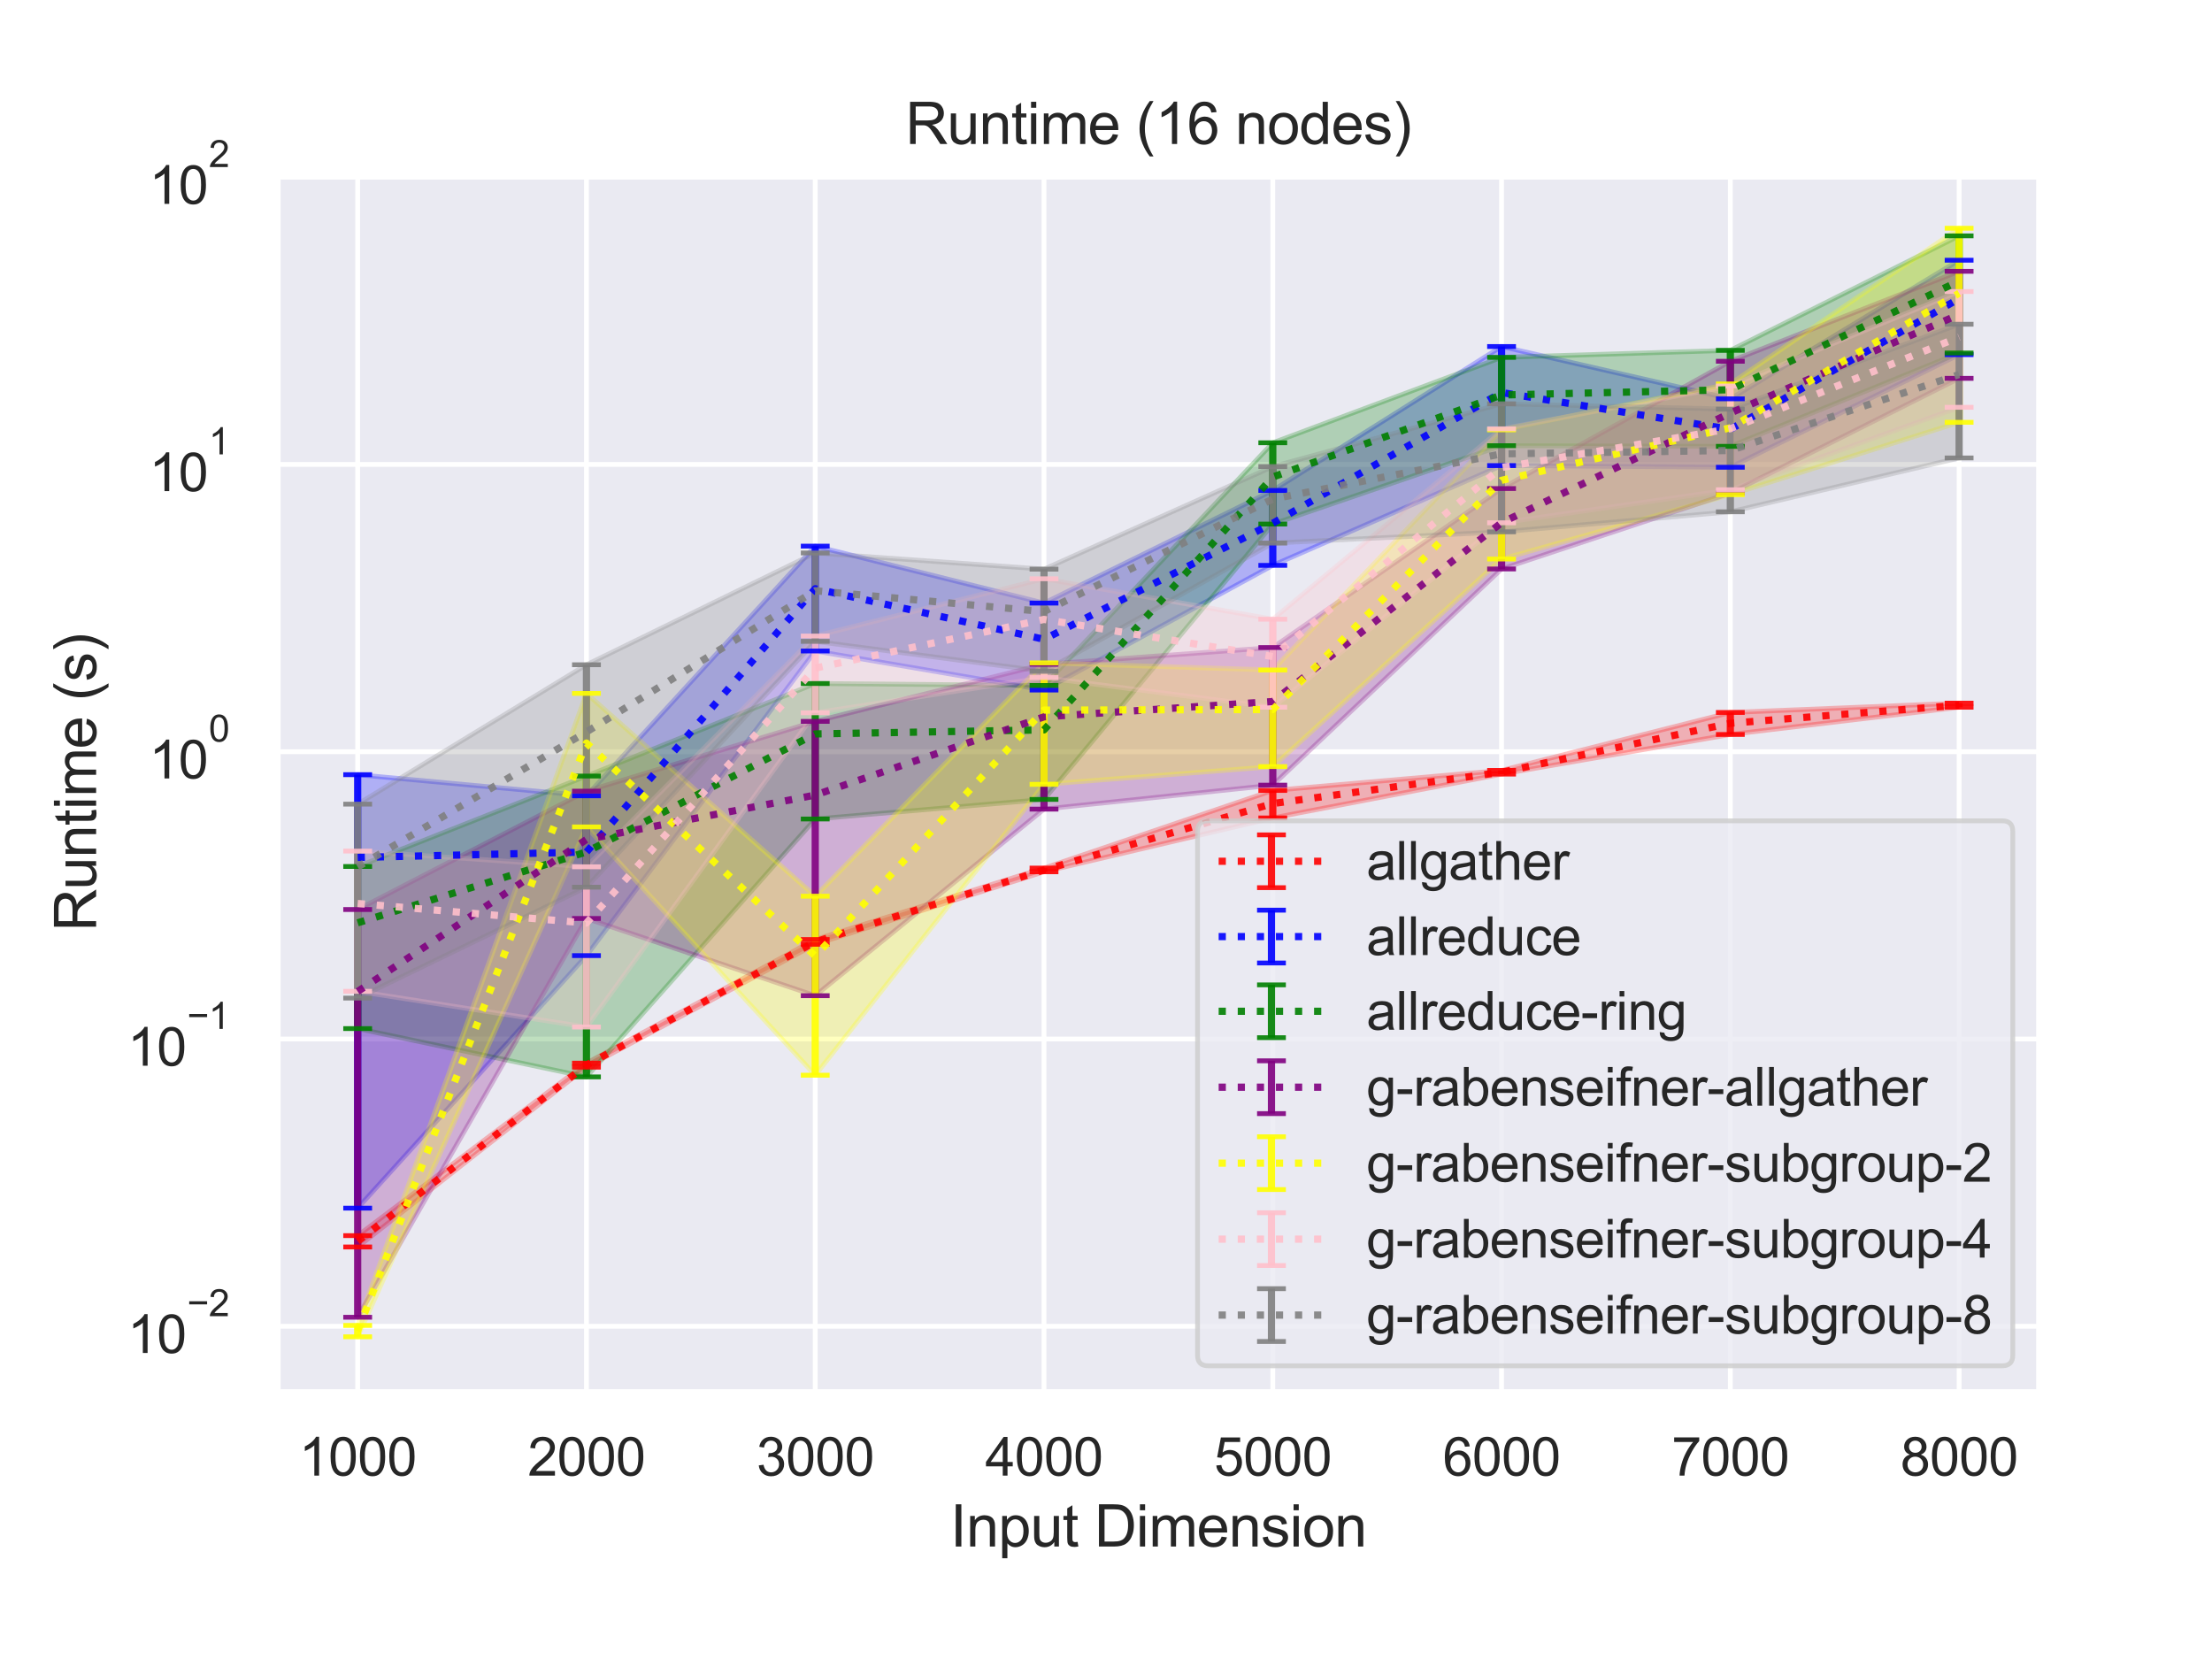 <?xml version="1.0" encoding="utf-8" standalone="no"?>
<!DOCTYPE svg PUBLIC "-//W3C//DTD SVG 1.1//EN"
  "http://www.w3.org/Graphics/SVG/1.1/DTD/svg11.dtd">
<svg height="345.6pt" version="1.1" viewBox="0 0 460.8 345.6" width="460.8pt" xmlns="http://www.w3.org/2000/svg" xmlns:xlink="http://www.w3.org/1999/xlink">
 <defs>
  <style type="text/css">*{stroke-linecap:butt;stroke-linejoin:round;}</style>
 </defs>
 <g id="figure_1">
  <g id="patch_1">
   <path d="M 0 345.6 
L 460.8 345.6 
L 460.8 0 
L 0 0 
z
" style="fill:#ffffff;"/>
  </g>
  <g id="axes_1">
   <g id="patch_2">
    <path d="M 57.83 290.02 
L 424.8 290.02 
L 424.8 36 
L 57.83 36 
z
" style="fill:#eaeaf2;"/>
   </g>
   <g id="matplotlib.axis_1">
    <g id="xtick_1">
     <g id="line2d_1">
      <path clip-path="url(#pf16e3e5d45)" d="M 74.51 290.02 
L 74.51 36 
" style="fill:none;stroke:#ffffff;stroke-linecap:round;"/>
     </g>
     <g id="text_1">
      <!-- 1000 -->
      <g style="fill:#262626;" transform="translate(62.276 307.394)scale(0.11 -0.11)">
       <defs>
        <path d="M 2384 0 
L 1822 0 
L 1822 3584 
Q 1619 3391 1289 3197 
Q 959 3003 697 2906 
L 697 3450 
Q 1169 3672 1522 3987 
Q 1875 4303 2022 4600 
L 2384 4600 
L 2384 0 
z
" id="ArialMT-31" transform="scale(0.016)"/>
        <path d="M 266 2259 
Q 266 3072 433 3567 
Q 600 4063 929 4331 
Q 1259 4600 1759 4600 
Q 2128 4600 2406 4451 
Q 2684 4303 2865 4023 
Q 3047 3744 3150 3342 
Q 3253 2941 3253 2259 
Q 3253 1453 3087 958 
Q 2922 463 2592 192 
Q 2263 -78 1759 -78 
Q 1097 -78 719 397 
Q 266 969 266 2259 
z
M 844 2259 
Q 844 1131 1108 757 
Q 1372 384 1759 384 
Q 2147 384 2411 759 
Q 2675 1134 2675 2259 
Q 2675 3391 2411 3762 
Q 2147 4134 1753 4134 
Q 1366 4134 1134 3806 
Q 844 3388 844 2259 
z
" id="ArialMT-30" transform="scale(0.016)"/>
       </defs>
       <use xlink:href="#ArialMT-31"/>
       <use x="55.615" xlink:href="#ArialMT-30"/>
       <use x="111.23" xlink:href="#ArialMT-30"/>
       <use x="166.846" xlink:href="#ArialMT-30"/>
      </g>
     </g>
    </g>
    <g id="xtick_2">
     <g id="line2d_2">
      <path clip-path="url(#pf16e3e5d45)" d="M 122.169 290.02 
L 122.169 36 
" style="fill:none;stroke:#ffffff;stroke-linecap:round;"/>
     </g>
     <g id="text_2">
      <!-- 2000 -->
      <g style="fill:#262626;" transform="translate(109.935 307.394)scale(0.11 -0.11)">
       <defs>
        <path d="M 3222 541 
L 3222 0 
L 194 0 
Q 188 203 259 391 
Q 375 700 629 1000 
Q 884 1300 1366 1694 
Q 2113 2306 2375 2664 
Q 2638 3022 2638 3341 
Q 2638 3675 2398 3904 
Q 2159 4134 1775 4134 
Q 1369 4134 1125 3890 
Q 881 3647 878 3216 
L 300 3275 
Q 359 3922 746 4261 
Q 1134 4600 1788 4600 
Q 2447 4600 2831 4234 
Q 3216 3869 3216 3328 
Q 3216 3053 3103 2787 
Q 2991 2522 2730 2228 
Q 2469 1934 1863 1422 
Q 1356 997 1212 845 
Q 1069 694 975 541 
L 3222 541 
z
" id="ArialMT-32" transform="scale(0.016)"/>
       </defs>
       <use xlink:href="#ArialMT-32"/>
       <use x="55.615" xlink:href="#ArialMT-30"/>
       <use x="111.23" xlink:href="#ArialMT-30"/>
       <use x="166.846" xlink:href="#ArialMT-30"/>
      </g>
     </g>
    </g>
    <g id="xtick_3">
     <g id="line2d_3">
      <path clip-path="url(#pf16e3e5d45)" d="M 169.827 290.02 
L 169.827 36 
" style="fill:none;stroke:#ffffff;stroke-linecap:round;"/>
     </g>
     <g id="text_3">
      <!-- 3000 -->
      <g style="fill:#262626;" transform="translate(157.593 307.394)scale(0.11 -0.11)">
       <defs>
        <path d="M 269 1209 
L 831 1284 
Q 928 806 1161 595 
Q 1394 384 1728 384 
Q 2125 384 2398 659 
Q 2672 934 2672 1341 
Q 2672 1728 2419 1979 
Q 2166 2231 1775 2231 
Q 1616 2231 1378 2169 
L 1441 2663 
Q 1497 2656 1531 2656 
Q 1891 2656 2178 2843 
Q 2466 3031 2466 3422 
Q 2466 3731 2256 3934 
Q 2047 4138 1716 4138 
Q 1388 4138 1169 3931 
Q 950 3725 888 3313 
L 325 3413 
Q 428 3978 793 4289 
Q 1159 4600 1703 4600 
Q 2078 4600 2393 4439 
Q 2709 4278 2876 4000 
Q 3044 3722 3044 3409 
Q 3044 3113 2884 2869 
Q 2725 2625 2413 2481 
Q 2819 2388 3044 2092 
Q 3269 1797 3269 1353 
Q 3269 753 2831 336 
Q 2394 -81 1725 -81 
Q 1122 -81 723 278 
Q 325 638 269 1209 
z
" id="ArialMT-33" transform="scale(0.016)"/>
       </defs>
       <use xlink:href="#ArialMT-33"/>
       <use x="55.615" xlink:href="#ArialMT-30"/>
       <use x="111.23" xlink:href="#ArialMT-30"/>
       <use x="166.846" xlink:href="#ArialMT-30"/>
      </g>
     </g>
    </g>
    <g id="xtick_4">
     <g id="line2d_4">
      <path clip-path="url(#pf16e3e5d45)" d="M 217.486 290.02 
L 217.486 36 
" style="fill:none;stroke:#ffffff;stroke-linecap:round;"/>
     </g>
     <g id="text_4">
      <!-- 4000 -->
      <g style="fill:#262626;" transform="translate(205.252 307.394)scale(0.11 -0.11)">
       <defs>
        <path d="M 2069 0 
L 2069 1097 
L 81 1097 
L 81 1613 
L 2172 4581 
L 2631 4581 
L 2631 1613 
L 3250 1613 
L 3250 1097 
L 2631 1097 
L 2631 0 
L 2069 0 
z
M 2069 1613 
L 2069 3678 
L 634 1613 
L 2069 1613 
z
" id="ArialMT-34" transform="scale(0.016)"/>
       </defs>
       <use xlink:href="#ArialMT-34"/>
       <use x="55.615" xlink:href="#ArialMT-30"/>
       <use x="111.23" xlink:href="#ArialMT-30"/>
       <use x="166.846" xlink:href="#ArialMT-30"/>
      </g>
     </g>
    </g>
    <g id="xtick_5">
     <g id="line2d_5">
      <path clip-path="url(#pf16e3e5d45)" d="M 265.144 290.02 
L 265.144 36 
" style="fill:none;stroke:#ffffff;stroke-linecap:round;"/>
     </g>
     <g id="text_5">
      <!-- 5000 -->
      <g style="fill:#262626;" transform="translate(252.91 307.394)scale(0.11 -0.11)">
       <defs>
        <path d="M 266 1200 
L 856 1250 
Q 922 819 1161 601 
Q 1400 384 1738 384 
Q 2144 384 2425 690 
Q 2706 997 2706 1503 
Q 2706 1984 2436 2262 
Q 2166 2541 1728 2541 
Q 1456 2541 1237 2417 
Q 1019 2294 894 2097 
L 366 2166 
L 809 4519 
L 3088 4519 
L 3088 3981 
L 1259 3981 
L 1013 2750 
Q 1425 3038 1878 3038 
Q 2478 3038 2890 2622 
Q 3303 2206 3303 1553 
Q 3303 931 2941 478 
Q 2500 -78 1738 -78 
Q 1113 -78 717 272 
Q 322 622 266 1200 
z
" id="ArialMT-35" transform="scale(0.016)"/>
       </defs>
       <use xlink:href="#ArialMT-35"/>
       <use x="55.615" xlink:href="#ArialMT-30"/>
       <use x="111.23" xlink:href="#ArialMT-30"/>
       <use x="166.846" xlink:href="#ArialMT-30"/>
      </g>
     </g>
    </g>
    <g id="xtick_6">
     <g id="line2d_6">
      <path clip-path="url(#pf16e3e5d45)" d="M 312.803 290.02 
L 312.803 36 
" style="fill:none;stroke:#ffffff;stroke-linecap:round;"/>
     </g>
     <g id="text_6">
      <!-- 6000 -->
      <g style="fill:#262626;" transform="translate(300.569 307.394)scale(0.11 -0.11)">
       <defs>
        <path d="M 3184 3459 
L 2625 3416 
Q 2550 3747 2413 3897 
Q 2184 4138 1850 4138 
Q 1581 4138 1378 3988 
Q 1113 3794 959 3422 
Q 806 3050 800 2363 
Q 1003 2672 1297 2822 
Q 1591 2972 1913 2972 
Q 2475 2972 2870 2558 
Q 3266 2144 3266 1488 
Q 3266 1056 3080 686 
Q 2894 316 2569 119 
Q 2244 -78 1831 -78 
Q 1128 -78 684 439 
Q 241 956 241 2144 
Q 241 3472 731 4075 
Q 1159 4600 1884 4600 
Q 2425 4600 2770 4297 
Q 3116 3994 3184 3459 
z
M 888 1484 
Q 888 1194 1011 928 
Q 1134 663 1356 523 
Q 1578 384 1822 384 
Q 2178 384 2434 671 
Q 2691 959 2691 1453 
Q 2691 1928 2437 2201 
Q 2184 2475 1800 2475 
Q 1419 2475 1153 2201 
Q 888 1928 888 1484 
z
" id="ArialMT-36" transform="scale(0.016)"/>
       </defs>
       <use xlink:href="#ArialMT-36"/>
       <use x="55.615" xlink:href="#ArialMT-30"/>
       <use x="111.23" xlink:href="#ArialMT-30"/>
       <use x="166.846" xlink:href="#ArialMT-30"/>
      </g>
     </g>
    </g>
    <g id="xtick_7">
     <g id="line2d_7">
      <path clip-path="url(#pf16e3e5d45)" d="M 360.461 290.02 
L 360.461 36 
" style="fill:none;stroke:#ffffff;stroke-linecap:round;"/>
     </g>
     <g id="text_7">
      <!-- 7000 -->
      <g style="fill:#262626;" transform="translate(348.227 307.394)scale(0.11 -0.11)">
       <defs>
        <path d="M 303 3981 
L 303 4522 
L 3269 4522 
L 3269 4084 
Q 2831 3619 2401 2847 
Q 1972 2075 1738 1259 
Q 1569 684 1522 0 
L 944 0 
Q 953 541 1156 1306 
Q 1359 2072 1739 2783 
Q 2119 3494 2547 3981 
L 303 3981 
z
" id="ArialMT-37" transform="scale(0.016)"/>
       </defs>
       <use xlink:href="#ArialMT-37"/>
       <use x="55.615" xlink:href="#ArialMT-30"/>
       <use x="111.23" xlink:href="#ArialMT-30"/>
       <use x="166.846" xlink:href="#ArialMT-30"/>
      </g>
     </g>
    </g>
    <g id="xtick_8">
     <g id="line2d_8">
      <path clip-path="url(#pf16e3e5d45)" d="M 408.12 290.02 
L 408.12 36 
" style="fill:none;stroke:#ffffff;stroke-linecap:round;"/>
     </g>
     <g id="text_8">
      <!-- 8000 -->
      <g style="fill:#262626;" transform="translate(395.885 307.394)scale(0.11 -0.11)">
       <defs>
        <path d="M 1131 2484 
Q 781 2613 612 2850 
Q 444 3088 444 3419 
Q 444 3919 803 4259 
Q 1163 4600 1759 4600 
Q 2359 4600 2725 4251 
Q 3091 3903 3091 3403 
Q 3091 3084 2923 2848 
Q 2756 2613 2416 2484 
Q 2838 2347 3058 2040 
Q 3278 1734 3278 1309 
Q 3278 722 2862 322 
Q 2447 -78 1769 -78 
Q 1091 -78 675 323 
Q 259 725 259 1325 
Q 259 1772 486 2073 
Q 713 2375 1131 2484 
z
M 1019 3438 
Q 1019 3113 1228 2906 
Q 1438 2700 1772 2700 
Q 2097 2700 2305 2904 
Q 2513 3109 2513 3406 
Q 2513 3716 2298 3927 
Q 2084 4138 1766 4138 
Q 1444 4138 1231 3931 
Q 1019 3725 1019 3438 
z
M 838 1322 
Q 838 1081 952 856 
Q 1066 631 1291 507 
Q 1516 384 1775 384 
Q 2178 384 2440 643 
Q 2703 903 2703 1303 
Q 2703 1709 2433 1975 
Q 2163 2241 1756 2241 
Q 1359 2241 1098 1978 
Q 838 1716 838 1322 
z
" id="ArialMT-38" transform="scale(0.016)"/>
       </defs>
       <use xlink:href="#ArialMT-38"/>
       <use x="55.615" xlink:href="#ArialMT-30"/>
       <use x="111.23" xlink:href="#ArialMT-30"/>
       <use x="166.846" xlink:href="#ArialMT-30"/>
      </g>
     </g>
    </g>
    <g id="text_9">
     <!-- Input Dimension -->
     <g style="fill:#262626;" transform="translate(197.961 322.169)scale(0.12 -0.12)">
      <defs>
       <path d="M 597 0 
L 597 4581 
L 1203 4581 
L 1203 0 
L 597 0 
z
" id="ArialMT-49" transform="scale(0.016)"/>
       <path d="M 422 0 
L 422 3319 
L 928 3319 
L 928 2847 
Q 1294 3394 1984 3394 
Q 2284 3394 2536 3286 
Q 2788 3178 2913 3003 
Q 3038 2828 3088 2588 
Q 3119 2431 3119 2041 
L 3119 0 
L 2556 0 
L 2556 2019 
Q 2556 2363 2490 2533 
Q 2425 2703 2258 2804 
Q 2091 2906 1866 2906 
Q 1506 2906 1245 2678 
Q 984 2450 984 1813 
L 984 0 
L 422 0 
z
" id="ArialMT-6e" transform="scale(0.016)"/>
       <path d="M 422 -1272 
L 422 3319 
L 934 3319 
L 934 2888 
Q 1116 3141 1344 3267 
Q 1572 3394 1897 3394 
Q 2322 3394 2647 3175 
Q 2972 2956 3137 2557 
Q 3303 2159 3303 1684 
Q 3303 1175 3120 767 
Q 2938 359 2589 142 
Q 2241 -75 1856 -75 
Q 1575 -75 1351 44 
Q 1128 163 984 344 
L 984 -1272 
L 422 -1272 
z
M 931 1641 
Q 931 1000 1190 694 
Q 1450 388 1819 388 
Q 2194 388 2461 705 
Q 2728 1022 2728 1688 
Q 2728 2322 2467 2637 
Q 2206 2953 1844 2953 
Q 1484 2953 1207 2617 
Q 931 2281 931 1641 
z
" id="ArialMT-70" transform="scale(0.016)"/>
       <path d="M 2597 0 
L 2597 488 
Q 2209 -75 1544 -75 
Q 1250 -75 995 37 
Q 741 150 617 320 
Q 494 491 444 738 
Q 409 903 409 1263 
L 409 3319 
L 972 3319 
L 972 1478 
Q 972 1038 1006 884 
Q 1059 663 1231 536 
Q 1403 409 1656 409 
Q 1909 409 2131 539 
Q 2353 669 2445 892 
Q 2538 1116 2538 1541 
L 2538 3319 
L 3100 3319 
L 3100 0 
L 2597 0 
z
" id="ArialMT-75" transform="scale(0.016)"/>
       <path d="M 1650 503 
L 1731 6 
Q 1494 -44 1306 -44 
Q 1000 -44 831 53 
Q 663 150 594 308 
Q 525 466 525 972 
L 525 2881 
L 113 2881 
L 113 3319 
L 525 3319 
L 525 4141 
L 1084 4478 
L 1084 3319 
L 1650 3319 
L 1650 2881 
L 1084 2881 
L 1084 941 
Q 1084 700 1114 631 
Q 1144 563 1211 522 
Q 1278 481 1403 481 
Q 1497 481 1650 503 
z
" id="ArialMT-74" transform="scale(0.016)"/>
       <path id="ArialMT-20" transform="scale(0.016)"/>
       <path d="M 494 0 
L 494 4581 
L 2072 4581 
Q 2606 4581 2888 4516 
Q 3281 4425 3559 4188 
Q 3922 3881 4101 3404 
Q 4281 2928 4281 2316 
Q 4281 1794 4159 1391 
Q 4038 988 3847 723 
Q 3656 459 3429 307 
Q 3203 156 2883 78 
Q 2563 0 2147 0 
L 494 0 
z
M 1100 541 
L 2078 541 
Q 2531 541 2789 625 
Q 3047 709 3200 863 
Q 3416 1078 3536 1442 
Q 3656 1806 3656 2325 
Q 3656 3044 3420 3430 
Q 3184 3816 2847 3947 
Q 2603 4041 2063 4041 
L 1100 4041 
L 1100 541 
z
" id="ArialMT-44" transform="scale(0.016)"/>
       <path d="M 425 3934 
L 425 4581 
L 988 4581 
L 988 3934 
L 425 3934 
z
M 425 0 
L 425 3319 
L 988 3319 
L 988 0 
L 425 0 
z
" id="ArialMT-69" transform="scale(0.016)"/>
       <path d="M 422 0 
L 422 3319 
L 925 3319 
L 925 2853 
Q 1081 3097 1340 3245 
Q 1600 3394 1931 3394 
Q 2300 3394 2536 3241 
Q 2772 3088 2869 2813 
Q 3263 3394 3894 3394 
Q 4388 3394 4653 3120 
Q 4919 2847 4919 2278 
L 4919 0 
L 4359 0 
L 4359 2091 
Q 4359 2428 4304 2576 
Q 4250 2725 4106 2815 
Q 3963 2906 3769 2906 
Q 3419 2906 3187 2673 
Q 2956 2441 2956 1928 
L 2956 0 
L 2394 0 
L 2394 2156 
Q 2394 2531 2256 2718 
Q 2119 2906 1806 2906 
Q 1569 2906 1367 2781 
Q 1166 2656 1075 2415 
Q 984 2175 984 1722 
L 984 0 
L 422 0 
z
" id="ArialMT-6d" transform="scale(0.016)"/>
       <path d="M 2694 1069 
L 3275 997 
Q 3138 488 2766 206 
Q 2394 -75 1816 -75 
Q 1088 -75 661 373 
Q 234 822 234 1631 
Q 234 2469 665 2931 
Q 1097 3394 1784 3394 
Q 2450 3394 2872 2941 
Q 3294 2488 3294 1666 
Q 3294 1616 3291 1516 
L 816 1516 
Q 847 969 1125 678 
Q 1403 388 1819 388 
Q 2128 388 2347 550 
Q 2566 713 2694 1069 
z
M 847 1978 
L 2700 1978 
Q 2663 2397 2488 2606 
Q 2219 2931 1791 2931 
Q 1403 2931 1139 2672 
Q 875 2413 847 1978 
z
" id="ArialMT-65" transform="scale(0.016)"/>
       <path d="M 197 991 
L 753 1078 
Q 800 744 1014 566 
Q 1228 388 1613 388 
Q 2000 388 2187 545 
Q 2375 703 2375 916 
Q 2375 1106 2209 1216 
Q 2094 1291 1634 1406 
Q 1016 1563 777 1677 
Q 538 1791 414 1992 
Q 291 2194 291 2438 
Q 291 2659 392 2848 
Q 494 3038 669 3163 
Q 800 3259 1026 3326 
Q 1253 3394 1513 3394 
Q 1903 3394 2198 3281 
Q 2494 3169 2634 2976 
Q 2775 2784 2828 2463 
L 2278 2388 
Q 2241 2644 2061 2787 
Q 1881 2931 1553 2931 
Q 1166 2931 1000 2803 
Q 834 2675 834 2503 
Q 834 2394 903 2306 
Q 972 2216 1119 2156 
Q 1203 2125 1616 2013 
Q 2213 1853 2448 1751 
Q 2684 1650 2818 1456 
Q 2953 1263 2953 975 
Q 2953 694 2789 445 
Q 2625 197 2315 61 
Q 2006 -75 1616 -75 
Q 969 -75 630 194 
Q 291 463 197 991 
z
" id="ArialMT-73" transform="scale(0.016)"/>
       <path d="M 213 1659 
Q 213 2581 725 3025 
Q 1153 3394 1769 3394 
Q 2453 3394 2887 2945 
Q 3322 2497 3322 1706 
Q 3322 1066 3130 698 
Q 2938 331 2570 128 
Q 2203 -75 1769 -75 
Q 1072 -75 642 372 
Q 213 819 213 1659 
z
M 791 1659 
Q 791 1022 1069 705 
Q 1347 388 1769 388 
Q 2188 388 2466 706 
Q 2744 1025 2744 1678 
Q 2744 2294 2464 2611 
Q 2184 2928 1769 2928 
Q 1347 2928 1069 2612 
Q 791 2297 791 1659 
z
" id="ArialMT-6f" transform="scale(0.016)"/>
      </defs>
      <use xlink:href="#ArialMT-49"/>
      <use x="27.783" xlink:href="#ArialMT-6e"/>
      <use x="83.398" xlink:href="#ArialMT-70"/>
      <use x="139.014" xlink:href="#ArialMT-75"/>
      <use x="194.629" xlink:href="#ArialMT-74"/>
      <use x="222.412" xlink:href="#ArialMT-20"/>
      <use x="250.195" xlink:href="#ArialMT-44"/>
      <use x="322.412" xlink:href="#ArialMT-69"/>
      <use x="344.629" xlink:href="#ArialMT-6d"/>
      <use x="427.93" xlink:href="#ArialMT-65"/>
      <use x="483.545" xlink:href="#ArialMT-6e"/>
      <use x="539.16" xlink:href="#ArialMT-73"/>
      <use x="589.16" xlink:href="#ArialMT-69"/>
      <use x="611.377" xlink:href="#ArialMT-6f"/>
      <use x="666.992" xlink:href="#ArialMT-6e"/>
     </g>
    </g>
   </g>
   <g id="matplotlib.axis_2">
    <g id="ytick_1">
     <g id="line2d_9">
      <path clip-path="url(#pf16e3e5d45)" d="M 57.83 276.29 
L 424.8 276.29 
" style="fill:none;stroke:#ffffff;stroke-linecap:round;"/>
     </g>
     <g id="text_10">
      <!-- $\mathdefault{10^{-2}}$ -->
      <g style="fill:#262626;" transform="translate(26.55 281.961)scale(0.11 -0.11)">
       <defs>
        <path d="M 3381 1997 
L 356 1997 
L 356 2522 
L 3381 2522 
L 3381 1997 
z
" id="ArialMT-2212" transform="scale(0.016)"/>
       </defs>
       <use transform="translate(0 0.994)" xlink:href="#ArialMT-31"/>
       <use transform="translate(55.615 0.994)" xlink:href="#ArialMT-30"/>
       <use transform="translate(112.973 70.688)scale(0.7)" xlink:href="#ArialMT-2212"/>
       <use transform="translate(153.852 70.688)scale(0.7)" xlink:href="#ArialMT-32"/>
      </g>
     </g>
    </g>
    <g id="ytick_2">
     <g id="line2d_10">
      <path clip-path="url(#pf16e3e5d45)" d="M 57.83 216.444 
L 424.8 216.444 
" style="fill:none;stroke:#ffffff;stroke-linecap:round;"/>
     </g>
     <g id="text_11">
      <!-- $\mathdefault{10^{-1}}$ -->
      <g style="fill:#262626;" transform="translate(26.55 222.116)scale(0.11 -0.11)">
       <use transform="translate(0 0.994)" xlink:href="#ArialMT-31"/>
       <use transform="translate(55.615 0.994)" xlink:href="#ArialMT-30"/>
       <use transform="translate(112.973 70.688)scale(0.7)" xlink:href="#ArialMT-2212"/>
       <use transform="translate(153.852 70.688)scale(0.7)" xlink:href="#ArialMT-31"/>
      </g>
     </g>
    </g>
    <g id="ytick_3">
     <g id="line2d_11">
      <path clip-path="url(#pf16e3e5d45)" d="M 57.83 156.598 
L 424.8 156.598 
" style="fill:none;stroke:#ffffff;stroke-linecap:round;"/>
     </g>
     <g id="text_12">
      <!-- $\mathdefault{10^{0}}$ -->
      <g style="fill:#262626;" transform="translate(31.06 162.27)scale(0.11 -0.11)">
       <use transform="translate(0 0.994)" xlink:href="#ArialMT-31"/>
       <use transform="translate(55.615 0.994)" xlink:href="#ArialMT-30"/>
       <use transform="translate(112.973 70.688)scale(0.7)" xlink:href="#ArialMT-30"/>
      </g>
     </g>
    </g>
    <g id="ytick_4">
     <g id="line2d_12">
      <path clip-path="url(#pf16e3e5d45)" d="M 57.83 96.752 
L 424.8 96.752 
" style="fill:none;stroke:#ffffff;stroke-linecap:round;"/>
     </g>
     <g id="text_13">
      <!-- $\mathdefault{10^{1}}$ -->
      <g style="fill:#262626;" transform="translate(31.06 102.424)scale(0.11 -0.11)">
       <use transform="translate(0 0.994)" xlink:href="#ArialMT-31"/>
       <use transform="translate(55.615 0.994)" xlink:href="#ArialMT-30"/>
       <use transform="translate(112.973 70.688)scale(0.7)" xlink:href="#ArialMT-31"/>
      </g>
     </g>
    </g>
    <g id="ytick_5">
     <g id="line2d_13">
      <path clip-path="url(#pf16e3e5d45)" d="M 57.83 36.906 
L 424.8 36.906 
" style="fill:none;stroke:#ffffff;stroke-linecap:round;"/>
     </g>
     <g id="text_14">
      <!-- $\mathdefault{10^{2}}$ -->
      <g style="fill:#262626;" transform="translate(31.06 42.578)scale(0.11 -0.11)">
       <use transform="translate(0 0.994)" xlink:href="#ArialMT-31"/>
       <use transform="translate(55.615 0.994)" xlink:href="#ArialMT-30"/>
       <use transform="translate(112.973 70.688)scale(0.7)" xlink:href="#ArialMT-32"/>
      </g>
     </g>
    </g>
    <g id="ytick_6"/>
    <g id="ytick_7"/>
    <g id="ytick_8"/>
    <g id="ytick_9"/>
    <g id="ytick_10"/>
    <g id="ytick_11"/>
    <g id="ytick_12"/>
    <g id="ytick_13"/>
    <g id="ytick_14"/>
    <g id="ytick_15"/>
    <g id="ytick_16"/>
    <g id="ytick_17"/>
    <g id="ytick_18"/>
    <g id="ytick_19"/>
    <g id="ytick_20"/>
    <g id="ytick_21"/>
    <g id="ytick_22"/>
    <g id="ytick_23"/>
    <g id="ytick_24"/>
    <g id="ytick_25"/>
    <g id="ytick_26"/>
    <g id="ytick_27"/>
    <g id="ytick_28"/>
    <g id="ytick_29"/>
    <g id="ytick_30"/>
    <g id="ytick_31"/>
    <g id="ytick_32"/>
    <g id="ytick_33"/>
    <g id="ytick_34"/>
    <g id="ytick_35"/>
    <g id="ytick_36"/>
    <g id="ytick_37"/>
    <g id="ytick_38"/>
    <g id="ytick_39"/>
    <g id="ytick_40"/>
    <g id="ytick_41"/>
    <g id="text_15">
     <!-- Runtime (s) -->
     <g style="fill:#262626;" transform="translate(20.024 194.013)rotate(-90)scale(0.12 -0.12)">
      <defs>
       <path d="M 503 0 
L 503 4581 
L 2534 4581 
Q 3147 4581 3465 4457 
Q 3784 4334 3975 4021 
Q 4166 3709 4166 3331 
Q 4166 2844 3850 2509 
Q 3534 2175 2875 2084 
Q 3116 1969 3241 1856 
Q 3506 1613 3744 1247 
L 4541 0 
L 3778 0 
L 3172 953 
Q 2906 1366 2734 1584 
Q 2563 1803 2427 1890 
Q 2291 1978 2150 2013 
Q 2047 2034 1813 2034 
L 1109 2034 
L 1109 0 
L 503 0 
z
M 1109 2559 
L 2413 2559 
Q 2828 2559 3062 2645 
Q 3297 2731 3419 2920 
Q 3541 3109 3541 3331 
Q 3541 3656 3305 3865 
Q 3069 4075 2559 4075 
L 1109 4075 
L 1109 2559 
z
" id="ArialMT-52" transform="scale(0.016)"/>
       <path d="M 1497 -1347 
Q 1031 -759 709 28 
Q 388 816 388 1659 
Q 388 2403 628 3084 
Q 909 3875 1497 4659 
L 1900 4659 
Q 1522 4009 1400 3731 
Q 1209 3300 1100 2831 
Q 966 2247 966 1656 
Q 966 153 1900 -1347 
L 1497 -1347 
z
" id="ArialMT-28" transform="scale(0.016)"/>
       <path d="M 791 -1347 
L 388 -1347 
Q 1322 153 1322 1656 
Q 1322 2244 1188 2822 
Q 1081 3291 891 3722 
Q 769 4003 388 4659 
L 791 4659 
Q 1378 3875 1659 3084 
Q 1900 2403 1900 1659 
Q 1900 816 1576 28 
Q 1253 -759 791 -1347 
z
" id="ArialMT-29" transform="scale(0.016)"/>
      </defs>
      <use xlink:href="#ArialMT-52"/>
      <use x="72.217" xlink:href="#ArialMT-75"/>
      <use x="127.832" xlink:href="#ArialMT-6e"/>
      <use x="183.447" xlink:href="#ArialMT-74"/>
      <use x="211.23" xlink:href="#ArialMT-69"/>
      <use x="233.447" xlink:href="#ArialMT-6d"/>
      <use x="316.748" xlink:href="#ArialMT-65"/>
      <use x="372.363" xlink:href="#ArialMT-20"/>
      <use x="400.146" xlink:href="#ArialMT-28"/>
      <use x="433.447" xlink:href="#ArialMT-73"/>
      <use x="483.447" xlink:href="#ArialMT-29"/>
     </g>
    </g>
   </g>
   <g id="PolyCollection_1">
    <defs>
     <path d="M 74.51 -88.195 
L 74.51 -85.831 
L 122.169 -123.298 
L 169.827 -148.885 
L 217.486 -163.997 
L 265.144 -175.21 
L 312.803 -184.339 
L 360.461 -192.598 
L 408.12 -198.269 
L 408.12 -199.124 
L 408.12 -199.124 
L 360.461 -197.177 
L 312.803 -185.105 
L 265.144 -180.934 
L 217.486 -164.757 
L 169.827 -149.887 
L 122.169 -124.129 
L 74.51 -88.195 
z
" id="mf5f3c2fd62" style="stroke:#ff0000;stroke-opacity:0.25;"/>
    </defs>
    <g clip-path="url(#pf16e3e5d45)">
     <use style="fill:#ff0000;fill-opacity:0.25;stroke:#ff0000;stroke-opacity:0.25;" x="0" xlink:href="#mf5f3c2fd62" y="345.6"/>
    </g>
   </g>
   <g id="PolyCollection_2">
    <defs>
     <path d="M 74.51 -184.223 
L 74.51 -93.927 
L 122.169 -146.524 
L 169.827 -209.981 
L 217.486 -201.856 
L 265.144 -227.826 
L 312.803 -248.612 
L 360.461 -248.26 
L 408.12 -271.723 
L 408.12 -291.392 
L 408.12 -291.392 
L 360.461 -262.517 
L 312.803 -273.416 
L 265.144 -243.427 
L 217.486 -219.967 
L 169.827 -231.831 
L 122.169 -179.82 
L 74.51 -184.223 
z
" id="m0acdd70081" style="stroke:#0000ff;stroke-opacity:0.25;"/>
    </defs>
    <g clip-path="url(#pf16e3e5d45)">
     <use style="fill:#0000ff;fill-opacity:0.25;stroke:#0000ff;stroke-opacity:0.25;" x="0" xlink:href="#m0acdd70081" y="345.6"/>
    </g>
   </g>
   <g id="PolyCollection_3">
    <defs>
     <path d="M 74.51 -165.094 
L 74.51 -131.326 
L 122.169 -121.264 
L 169.827 -174.986 
L 217.486 -179.063 
L 265.144 -236.427 
L 312.803 -252.759 
L 360.461 -252.617 
L 408.12 -272.066 
L 408.12 -296.465 
L 408.12 -296.465 
L 360.461 -272.615 
L 312.803 -271.156 
L 265.144 -253.36 
L 217.486 -202.804 
L 169.827 -203.212 
L 122.169 -183.929 
L 74.51 -165.094 
z
" id="m8b162d3091" style="stroke:#008000;stroke-opacity:0.25;"/>
    </defs>
    <g clip-path="url(#pf16e3e5d45)">
     <use style="fill:#008000;fill-opacity:0.25;stroke:#008000;stroke-opacity:0.25;" x="0" xlink:href="#m8b162d3091" y="345.6"/>
    </g>
   </g>
   <g id="PolyCollection_4">
    <defs>
     <path d="M 74.51 -156.131 
L 74.51 -71.193 
L 122.169 -154.264 
L 169.827 -138.177 
L 217.486 -177.045 
L 265.144 -182.041 
L 312.803 -227.073 
L 360.461 -242.88 
L 408.12 -266.783 
L 408.12 -289.078 
L 408.12 -289.078 
L 360.461 -270.344 
L 312.803 -243.828 
L 265.144 -210.712 
L 217.486 -207.223 
L 169.827 -195.32 
L 122.169 -180.783 
L 74.51 -156.131 
z
" id="me96e26f178" style="stroke:#800080;stroke-opacity:0.25;"/>
    </defs>
    <g clip-path="url(#pf16e3e5d45)">
     <use style="fill:#800080;fill-opacity:0.25;stroke:#800080;stroke-opacity:0.25;" x="0" xlink:href="#me96e26f178" y="345.6"/>
    </g>
   </g>
   <g id="PolyCollection_5">
    <defs>
     <path d="M 74.51 -69.49 
L 74.51 -67.126 
L 122.169 -173.339 
L 169.827 -121.616 
L 217.486 -182.207 
L 265.144 -185.905 
L 312.803 -229.141 
L 360.461 -242.552 
L 408.12 -257.62 
L 408.12 -298.054 
L 408.12 -298.054 
L 360.461 -265.623 
L 312.803 -256.052 
L 265.144 -206.021 
L 217.486 -207.509 
L 169.827 -158.907 
L 122.169 -201.145 
L 74.51 -69.49 
z
" id="mfaa4aa8d24" style="stroke:#ffff00;stroke-opacity:0.25;"/>
    </defs>
    <g clip-path="url(#pf16e3e5d45)">
     <use style="fill:#ffff00;fill-opacity:0.25;stroke:#ffff00;stroke-opacity:0.25;" x="0" xlink:href="#mfaa4aa8d24" y="345.6"/>
    </g>
   </g>
   <g id="PolyCollection_6">
    <defs>
     <path d="M 74.51 -168.306 
L 74.51 -139.087 
L 122.169 -131.647 
L 169.827 -197.104 
L 217.486 -204.455 
L 265.144 -198.274 
L 312.803 -236.69 
L 360.461 -243.572 
L 408.12 -260.752 
L 408.12 -284.867 
L 408.12 -284.867 
L 360.461 -265.196 
L 312.803 -256.266 
L 265.144 -216.605 
L 217.486 -225.031 
L 169.827 -213.101 
L 122.169 -165.03 
L 74.51 -168.306 
z
" id="mb2183cfa8b" style="stroke:#ffc0cb;stroke-opacity:0.25;"/>
    </defs>
    <g clip-path="url(#pf16e3e5d45)">
     <use style="fill:#ffc0cb;fill-opacity:0.25;stroke:#ffc0cb;stroke-opacity:0.25;" x="0" xlink:href="#mb2183cfa8b" y="345.6"/>
    </g>
   </g>
   <g id="PolyCollection_7">
    <defs>
     <path d="M 74.51 -178.083 
L 74.51 -137.684 
L 122.169 -160.779 
L 169.827 -211.992 
L 217.486 -205.745 
L 265.144 -232.464 
L 312.803 -234.802 
L 360.461 -238.98 
L 408.12 -250.2 
L 408.12 -278.057 
L 408.12 -278.057 
L 360.461 -260.372 
L 312.803 -261.478 
L 265.144 -248.4 
L 217.486 -227.032 
L 169.827 -230.41 
L 122.169 -207.123 
L 74.51 -178.083 
z
" id="m3765a7c314" style="stroke:#808080;stroke-opacity:0.25;"/>
    </defs>
    <g clip-path="url(#pf16e3e5d45)">
     <use style="fill:#808080;fill-opacity:0.25;stroke:#808080;stroke-opacity:0.25;" x="0" xlink:href="#m3765a7c314" y="345.6"/>
    </g>
   </g>
   <g id="LineCollection_1">
    <path clip-path="url(#pf16e3e5d45)" d="M 74.51 259.769 
L 74.51 257.405 
" style="fill:none;stroke:#ff0000;stroke-opacity:0.9;stroke-width:1.5;"/>
    <path clip-path="url(#pf16e3e5d45)" d="M 122.169 222.302 
L 122.169 221.471 
" style="fill:none;stroke:#ff0000;stroke-opacity:0.9;stroke-width:1.5;"/>
    <path clip-path="url(#pf16e3e5d45)" d="M 169.827 196.715 
L 169.827 195.713 
" style="fill:none;stroke:#ff0000;stroke-opacity:0.9;stroke-width:1.5;"/>
    <path clip-path="url(#pf16e3e5d45)" d="M 217.486 181.603 
L 217.486 180.843 
" style="fill:none;stroke:#ff0000;stroke-opacity:0.9;stroke-width:1.5;"/>
    <path clip-path="url(#pf16e3e5d45)" d="M 265.144 170.39 
L 265.144 164.666 
" style="fill:none;stroke:#ff0000;stroke-opacity:0.9;stroke-width:1.5;"/>
    <path clip-path="url(#pf16e3e5d45)" d="M 312.803 161.261 
L 312.803 160.495 
" style="fill:none;stroke:#ff0000;stroke-opacity:0.9;stroke-width:1.5;"/>
    <path clip-path="url(#pf16e3e5d45)" d="M 360.461 153.002 
L 360.461 148.423 
" style="fill:none;stroke:#ff0000;stroke-opacity:0.9;stroke-width:1.5;"/>
    <path clip-path="url(#pf16e3e5d45)" d="M 408.12 147.331 
L 408.12 146.476 
" style="fill:none;stroke:#ff0000;stroke-opacity:0.9;stroke-width:1.5;"/>
   </g>
   <g id="LineCollection_2">
    <path clip-path="url(#pf16e3e5d45)" d="M 74.51 251.673 
L 74.51 161.377 
" style="fill:none;stroke:#0000ff;stroke-opacity:0.9;stroke-width:1.5;"/>
    <path clip-path="url(#pf16e3e5d45)" d="M 122.169 199.076 
L 122.169 165.78 
" style="fill:none;stroke:#0000ff;stroke-opacity:0.9;stroke-width:1.5;"/>
    <path clip-path="url(#pf16e3e5d45)" d="M 169.827 135.619 
L 169.827 113.769 
" style="fill:none;stroke:#0000ff;stroke-opacity:0.9;stroke-width:1.5;"/>
    <path clip-path="url(#pf16e3e5d45)" d="M 217.486 143.744 
L 217.486 125.633 
" style="fill:none;stroke:#0000ff;stroke-opacity:0.9;stroke-width:1.5;"/>
    <path clip-path="url(#pf16e3e5d45)" d="M 265.144 117.774 
L 265.144 102.173 
" style="fill:none;stroke:#0000ff;stroke-opacity:0.9;stroke-width:1.5;"/>
    <path clip-path="url(#pf16e3e5d45)" d="M 312.803 96.988 
L 312.803 72.184 
" style="fill:none;stroke:#0000ff;stroke-opacity:0.9;stroke-width:1.5;"/>
    <path clip-path="url(#pf16e3e5d45)" d="M 360.461 97.34 
L 360.461 83.083 
" style="fill:none;stroke:#0000ff;stroke-opacity:0.9;stroke-width:1.5;"/>
    <path clip-path="url(#pf16e3e5d45)" d="M 408.12 73.877 
L 408.12 54.208 
" style="fill:none;stroke:#0000ff;stroke-opacity:0.9;stroke-width:1.5;"/>
   </g>
   <g id="LineCollection_3">
    <path clip-path="url(#pf16e3e5d45)" d="M 74.51 214.274 
L 74.51 180.506 
" style="fill:none;stroke:#008000;stroke-opacity:0.9;stroke-width:1.5;"/>
    <path clip-path="url(#pf16e3e5d45)" d="M 122.169 224.336 
L 122.169 161.671 
" style="fill:none;stroke:#008000;stroke-opacity:0.9;stroke-width:1.5;"/>
    <path clip-path="url(#pf16e3e5d45)" d="M 169.827 170.614 
L 169.827 142.388 
" style="fill:none;stroke:#008000;stroke-opacity:0.9;stroke-width:1.5;"/>
    <path clip-path="url(#pf16e3e5d45)" d="M 217.486 166.537 
L 217.486 142.796 
" style="fill:none;stroke:#008000;stroke-opacity:0.9;stroke-width:1.5;"/>
    <path clip-path="url(#pf16e3e5d45)" d="M 265.144 109.173 
L 265.144 92.24 
" style="fill:none;stroke:#008000;stroke-opacity:0.9;stroke-width:1.5;"/>
    <path clip-path="url(#pf16e3e5d45)" d="M 312.803 92.841 
L 312.803 74.444 
" style="fill:none;stroke:#008000;stroke-opacity:0.9;stroke-width:1.5;"/>
    <path clip-path="url(#pf16e3e5d45)" d="M 360.461 92.983 
L 360.461 72.985 
" style="fill:none;stroke:#008000;stroke-opacity:0.9;stroke-width:1.5;"/>
    <path clip-path="url(#pf16e3e5d45)" d="M 408.12 73.534 
L 408.12 49.135 
" style="fill:none;stroke:#008000;stroke-opacity:0.9;stroke-width:1.5;"/>
   </g>
   <g id="LineCollection_4">
    <path clip-path="url(#pf16e3e5d45)" d="M 74.51 274.407 
L 74.51 189.469 
" style="fill:none;stroke:#800080;stroke-opacity:0.9;stroke-width:1.5;"/>
    <path clip-path="url(#pf16e3e5d45)" d="M 122.169 191.336 
L 122.169 164.817 
" style="fill:none;stroke:#800080;stroke-opacity:0.9;stroke-width:1.5;"/>
    <path clip-path="url(#pf16e3e5d45)" d="M 169.827 207.423 
L 169.827 150.28 
" style="fill:none;stroke:#800080;stroke-opacity:0.9;stroke-width:1.5;"/>
    <path clip-path="url(#pf16e3e5d45)" d="M 217.486 168.555 
L 217.486 138.377 
" style="fill:none;stroke:#800080;stroke-opacity:0.9;stroke-width:1.5;"/>
    <path clip-path="url(#pf16e3e5d45)" d="M 265.144 163.559 
L 265.144 134.888 
" style="fill:none;stroke:#800080;stroke-opacity:0.9;stroke-width:1.5;"/>
    <path clip-path="url(#pf16e3e5d45)" d="M 312.803 118.527 
L 312.803 101.772 
" style="fill:none;stroke:#800080;stroke-opacity:0.9;stroke-width:1.5;"/>
    <path clip-path="url(#pf16e3e5d45)" d="M 360.461 102.72 
L 360.461 75.256 
" style="fill:none;stroke:#800080;stroke-opacity:0.9;stroke-width:1.5;"/>
    <path clip-path="url(#pf16e3e5d45)" d="M 408.12 78.817 
L 408.12 56.522 
" style="fill:none;stroke:#800080;stroke-opacity:0.9;stroke-width:1.5;"/>
   </g>
   <g id="LineCollection_5">
    <path clip-path="url(#pf16e3e5d45)" d="M 74.51 278.474 
L 74.51 276.11 
" style="fill:none;stroke:#ffff00;stroke-opacity:0.9;stroke-width:1.5;"/>
    <path clip-path="url(#pf16e3e5d45)" d="M 122.169 172.261 
L 122.169 144.455 
" style="fill:none;stroke:#ffff00;stroke-opacity:0.9;stroke-width:1.5;"/>
    <path clip-path="url(#pf16e3e5d45)" d="M 169.827 223.984 
L 169.827 186.693 
" style="fill:none;stroke:#ffff00;stroke-opacity:0.9;stroke-width:1.5;"/>
    <path clip-path="url(#pf16e3e5d45)" d="M 217.486 163.393 
L 217.486 138.091 
" style="fill:none;stroke:#ffff00;stroke-opacity:0.9;stroke-width:1.5;"/>
    <path clip-path="url(#pf16e3e5d45)" d="M 265.144 159.695 
L 265.144 139.579 
" style="fill:none;stroke:#ffff00;stroke-opacity:0.9;stroke-width:1.5;"/>
    <path clip-path="url(#pf16e3e5d45)" d="M 312.803 116.459 
L 312.803 89.548 
" style="fill:none;stroke:#ffff00;stroke-opacity:0.9;stroke-width:1.5;"/>
    <path clip-path="url(#pf16e3e5d45)" d="M 360.461 103.048 
L 360.461 79.977 
" style="fill:none;stroke:#ffff00;stroke-opacity:0.9;stroke-width:1.5;"/>
    <path clip-path="url(#pf16e3e5d45)" d="M 408.12 87.98 
L 408.12 47.546 
" style="fill:none;stroke:#ffff00;stroke-opacity:0.9;stroke-width:1.5;"/>
   </g>
   <g id="LineCollection_6">
    <path clip-path="url(#pf16e3e5d45)" d="M 74.51 206.513 
L 74.51 177.294 
" style="fill:none;stroke:#ffc0cb;stroke-opacity:0.9;stroke-width:1.5;"/>
    <path clip-path="url(#pf16e3e5d45)" d="M 122.169 213.953 
L 122.169 180.57 
" style="fill:none;stroke:#ffc0cb;stroke-opacity:0.9;stroke-width:1.5;"/>
    <path clip-path="url(#pf16e3e5d45)" d="M 169.827 148.496 
L 169.827 132.499 
" style="fill:none;stroke:#ffc0cb;stroke-opacity:0.9;stroke-width:1.5;"/>
    <path clip-path="url(#pf16e3e5d45)" d="M 217.486 141.145 
L 217.486 120.569 
" style="fill:none;stroke:#ffc0cb;stroke-opacity:0.9;stroke-width:1.5;"/>
    <path clip-path="url(#pf16e3e5d45)" d="M 265.144 147.326 
L 265.144 128.995 
" style="fill:none;stroke:#ffc0cb;stroke-opacity:0.9;stroke-width:1.5;"/>
    <path clip-path="url(#pf16e3e5d45)" d="M 312.803 108.91 
L 312.803 89.334 
" style="fill:none;stroke:#ffc0cb;stroke-opacity:0.9;stroke-width:1.5;"/>
    <path clip-path="url(#pf16e3e5d45)" d="M 360.461 102.028 
L 360.461 80.404 
" style="fill:none;stroke:#ffc0cb;stroke-opacity:0.9;stroke-width:1.5;"/>
    <path clip-path="url(#pf16e3e5d45)" d="M 408.12 84.848 
L 408.12 60.733 
" style="fill:none;stroke:#ffc0cb;stroke-opacity:0.9;stroke-width:1.5;"/>
   </g>
   <g id="LineCollection_7">
    <path clip-path="url(#pf16e3e5d45)" d="M 74.51 207.916 
L 74.51 167.517 
" style="fill:none;stroke:#808080;stroke-opacity:0.9;stroke-width:1.5;"/>
    <path clip-path="url(#pf16e3e5d45)" d="M 122.169 184.821 
L 122.169 138.477 
" style="fill:none;stroke:#808080;stroke-opacity:0.9;stroke-width:1.5;"/>
    <path clip-path="url(#pf16e3e5d45)" d="M 169.827 133.608 
L 169.827 115.19 
" style="fill:none;stroke:#808080;stroke-opacity:0.9;stroke-width:1.5;"/>
    <path clip-path="url(#pf16e3e5d45)" d="M 217.486 139.855 
L 217.486 118.568 
" style="fill:none;stroke:#808080;stroke-opacity:0.9;stroke-width:1.5;"/>
    <path clip-path="url(#pf16e3e5d45)" d="M 265.144 113.136 
L 265.144 97.2 
" style="fill:none;stroke:#808080;stroke-opacity:0.9;stroke-width:1.5;"/>
    <path clip-path="url(#pf16e3e5d45)" d="M 312.803 110.798 
L 312.803 84.122 
" style="fill:none;stroke:#808080;stroke-opacity:0.9;stroke-width:1.5;"/>
    <path clip-path="url(#pf16e3e5d45)" d="M 360.461 106.62 
L 360.461 85.228 
" style="fill:none;stroke:#808080;stroke-opacity:0.9;stroke-width:1.5;"/>
    <path clip-path="url(#pf16e3e5d45)" d="M 408.12 95.4 
L 408.12 67.543 
" style="fill:none;stroke:#808080;stroke-opacity:0.9;stroke-width:1.5;"/>
   </g>
   <g id="line2d_14">
    <defs>
     <path d="M 3 0 
L -3 -0 
" id="ma317ee8d1d" style="stroke:#ff0000;stroke-opacity:0.9;"/>
    </defs>
    <g clip-path="url(#pf16e3e5d45)">
     <use style="fill:#ff0000;fill-opacity:0.9;stroke:#ff0000;stroke-opacity:0.9;" x="74.51" xlink:href="#ma317ee8d1d" y="259.769"/>
     <use style="fill:#ff0000;fill-opacity:0.9;stroke:#ff0000;stroke-opacity:0.9;" x="122.169" xlink:href="#ma317ee8d1d" y="222.302"/>
     <use style="fill:#ff0000;fill-opacity:0.9;stroke:#ff0000;stroke-opacity:0.9;" x="169.827" xlink:href="#ma317ee8d1d" y="196.715"/>
     <use style="fill:#ff0000;fill-opacity:0.9;stroke:#ff0000;stroke-opacity:0.9;" x="217.486" xlink:href="#ma317ee8d1d" y="181.603"/>
     <use style="fill:#ff0000;fill-opacity:0.9;stroke:#ff0000;stroke-opacity:0.9;" x="265.144" xlink:href="#ma317ee8d1d" y="170.39"/>
     <use style="fill:#ff0000;fill-opacity:0.9;stroke:#ff0000;stroke-opacity:0.9;" x="312.803" xlink:href="#ma317ee8d1d" y="161.261"/>
     <use style="fill:#ff0000;fill-opacity:0.9;stroke:#ff0000;stroke-opacity:0.9;" x="360.461" xlink:href="#ma317ee8d1d" y="153.002"/>
     <use style="fill:#ff0000;fill-opacity:0.9;stroke:#ff0000;stroke-opacity:0.9;" x="408.12" xlink:href="#ma317ee8d1d" y="147.331"/>
    </g>
   </g>
   <g id="line2d_15">
    <g clip-path="url(#pf16e3e5d45)">
     <use style="fill:#ff0000;fill-opacity:0.9;stroke:#ff0000;stroke-opacity:0.9;" x="74.51" xlink:href="#ma317ee8d1d" y="257.405"/>
     <use style="fill:#ff0000;fill-opacity:0.9;stroke:#ff0000;stroke-opacity:0.9;" x="122.169" xlink:href="#ma317ee8d1d" y="221.471"/>
     <use style="fill:#ff0000;fill-opacity:0.9;stroke:#ff0000;stroke-opacity:0.9;" x="169.827" xlink:href="#ma317ee8d1d" y="195.713"/>
     <use style="fill:#ff0000;fill-opacity:0.9;stroke:#ff0000;stroke-opacity:0.9;" x="217.486" xlink:href="#ma317ee8d1d" y="180.843"/>
     <use style="fill:#ff0000;fill-opacity:0.9;stroke:#ff0000;stroke-opacity:0.9;" x="265.144" xlink:href="#ma317ee8d1d" y="164.666"/>
     <use style="fill:#ff0000;fill-opacity:0.9;stroke:#ff0000;stroke-opacity:0.9;" x="312.803" xlink:href="#ma317ee8d1d" y="160.495"/>
     <use style="fill:#ff0000;fill-opacity:0.9;stroke:#ff0000;stroke-opacity:0.9;" x="360.461" xlink:href="#ma317ee8d1d" y="148.423"/>
     <use style="fill:#ff0000;fill-opacity:0.9;stroke:#ff0000;stroke-opacity:0.9;" x="408.12" xlink:href="#ma317ee8d1d" y="146.476"/>
    </g>
   </g>
   <g id="line2d_16">
    <defs>
     <path d="M 3 0 
L -3 -0 
" id="m34b731829b" style="stroke:#0000ff;stroke-opacity:0.9;"/>
    </defs>
    <g clip-path="url(#pf16e3e5d45)">
     <use style="fill:#0000ff;fill-opacity:0.9;stroke:#0000ff;stroke-opacity:0.9;" x="74.51" xlink:href="#m34b731829b" y="251.673"/>
     <use style="fill:#0000ff;fill-opacity:0.9;stroke:#0000ff;stroke-opacity:0.9;" x="122.169" xlink:href="#m34b731829b" y="199.076"/>
     <use style="fill:#0000ff;fill-opacity:0.9;stroke:#0000ff;stroke-opacity:0.9;" x="169.827" xlink:href="#m34b731829b" y="135.619"/>
     <use style="fill:#0000ff;fill-opacity:0.9;stroke:#0000ff;stroke-opacity:0.9;" x="217.486" xlink:href="#m34b731829b" y="143.744"/>
     <use style="fill:#0000ff;fill-opacity:0.9;stroke:#0000ff;stroke-opacity:0.9;" x="265.144" xlink:href="#m34b731829b" y="117.774"/>
     <use style="fill:#0000ff;fill-opacity:0.9;stroke:#0000ff;stroke-opacity:0.9;" x="312.803" xlink:href="#m34b731829b" y="96.988"/>
     <use style="fill:#0000ff;fill-opacity:0.9;stroke:#0000ff;stroke-opacity:0.9;" x="360.461" xlink:href="#m34b731829b" y="97.34"/>
     <use style="fill:#0000ff;fill-opacity:0.9;stroke:#0000ff;stroke-opacity:0.9;" x="408.12" xlink:href="#m34b731829b" y="73.877"/>
    </g>
   </g>
   <g id="line2d_17">
    <g clip-path="url(#pf16e3e5d45)">
     <use style="fill:#0000ff;fill-opacity:0.9;stroke:#0000ff;stroke-opacity:0.9;" x="74.51" xlink:href="#m34b731829b" y="161.377"/>
     <use style="fill:#0000ff;fill-opacity:0.9;stroke:#0000ff;stroke-opacity:0.9;" x="122.169" xlink:href="#m34b731829b" y="165.78"/>
     <use style="fill:#0000ff;fill-opacity:0.9;stroke:#0000ff;stroke-opacity:0.9;" x="169.827" xlink:href="#m34b731829b" y="113.769"/>
     <use style="fill:#0000ff;fill-opacity:0.9;stroke:#0000ff;stroke-opacity:0.9;" x="217.486" xlink:href="#m34b731829b" y="125.633"/>
     <use style="fill:#0000ff;fill-opacity:0.9;stroke:#0000ff;stroke-opacity:0.9;" x="265.144" xlink:href="#m34b731829b" y="102.173"/>
     <use style="fill:#0000ff;fill-opacity:0.9;stroke:#0000ff;stroke-opacity:0.9;" x="312.803" xlink:href="#m34b731829b" y="72.184"/>
     <use style="fill:#0000ff;fill-opacity:0.9;stroke:#0000ff;stroke-opacity:0.9;" x="360.461" xlink:href="#m34b731829b" y="83.083"/>
     <use style="fill:#0000ff;fill-opacity:0.9;stroke:#0000ff;stroke-opacity:0.9;" x="408.12" xlink:href="#m34b731829b" y="54.208"/>
    </g>
   </g>
   <g id="line2d_18">
    <defs>
     <path d="M 3 0 
L -3 -0 
" id="mdcb14ef9e5" style="stroke:#008000;stroke-opacity:0.9;"/>
    </defs>
    <g clip-path="url(#pf16e3e5d45)">
     <use style="fill:#008000;fill-opacity:0.9;stroke:#008000;stroke-opacity:0.9;" x="74.51" xlink:href="#mdcb14ef9e5" y="214.274"/>
     <use style="fill:#008000;fill-opacity:0.9;stroke:#008000;stroke-opacity:0.9;" x="122.169" xlink:href="#mdcb14ef9e5" y="224.336"/>
     <use style="fill:#008000;fill-opacity:0.9;stroke:#008000;stroke-opacity:0.9;" x="169.827" xlink:href="#mdcb14ef9e5" y="170.614"/>
     <use style="fill:#008000;fill-opacity:0.9;stroke:#008000;stroke-opacity:0.9;" x="217.486" xlink:href="#mdcb14ef9e5" y="166.537"/>
     <use style="fill:#008000;fill-opacity:0.9;stroke:#008000;stroke-opacity:0.9;" x="265.144" xlink:href="#mdcb14ef9e5" y="109.173"/>
     <use style="fill:#008000;fill-opacity:0.9;stroke:#008000;stroke-opacity:0.9;" x="312.803" xlink:href="#mdcb14ef9e5" y="92.841"/>
     <use style="fill:#008000;fill-opacity:0.9;stroke:#008000;stroke-opacity:0.9;" x="360.461" xlink:href="#mdcb14ef9e5" y="92.983"/>
     <use style="fill:#008000;fill-opacity:0.9;stroke:#008000;stroke-opacity:0.9;" x="408.12" xlink:href="#mdcb14ef9e5" y="73.534"/>
    </g>
   </g>
   <g id="line2d_19">
    <g clip-path="url(#pf16e3e5d45)">
     <use style="fill:#008000;fill-opacity:0.9;stroke:#008000;stroke-opacity:0.9;" x="74.51" xlink:href="#mdcb14ef9e5" y="180.506"/>
     <use style="fill:#008000;fill-opacity:0.9;stroke:#008000;stroke-opacity:0.9;" x="122.169" xlink:href="#mdcb14ef9e5" y="161.671"/>
     <use style="fill:#008000;fill-opacity:0.9;stroke:#008000;stroke-opacity:0.9;" x="169.827" xlink:href="#mdcb14ef9e5" y="142.388"/>
     <use style="fill:#008000;fill-opacity:0.9;stroke:#008000;stroke-opacity:0.9;" x="217.486" xlink:href="#mdcb14ef9e5" y="142.796"/>
     <use style="fill:#008000;fill-opacity:0.9;stroke:#008000;stroke-opacity:0.9;" x="265.144" xlink:href="#mdcb14ef9e5" y="92.24"/>
     <use style="fill:#008000;fill-opacity:0.9;stroke:#008000;stroke-opacity:0.9;" x="312.803" xlink:href="#mdcb14ef9e5" y="74.444"/>
     <use style="fill:#008000;fill-opacity:0.9;stroke:#008000;stroke-opacity:0.9;" x="360.461" xlink:href="#mdcb14ef9e5" y="72.985"/>
     <use style="fill:#008000;fill-opacity:0.9;stroke:#008000;stroke-opacity:0.9;" x="408.12" xlink:href="#mdcb14ef9e5" y="49.135"/>
    </g>
   </g>
   <g id="line2d_20">
    <defs>
     <path d="M 3 0 
L -3 -0 
" id="m03336b6a6b" style="stroke:#800080;stroke-opacity:0.9;"/>
    </defs>
    <g clip-path="url(#pf16e3e5d45)">
     <use style="fill:#800080;fill-opacity:0.9;stroke:#800080;stroke-opacity:0.9;" x="74.51" xlink:href="#m03336b6a6b" y="274.407"/>
     <use style="fill:#800080;fill-opacity:0.9;stroke:#800080;stroke-opacity:0.9;" x="122.169" xlink:href="#m03336b6a6b" y="191.336"/>
     <use style="fill:#800080;fill-opacity:0.9;stroke:#800080;stroke-opacity:0.9;" x="169.827" xlink:href="#m03336b6a6b" y="207.423"/>
     <use style="fill:#800080;fill-opacity:0.9;stroke:#800080;stroke-opacity:0.9;" x="217.486" xlink:href="#m03336b6a6b" y="168.555"/>
     <use style="fill:#800080;fill-opacity:0.9;stroke:#800080;stroke-opacity:0.9;" x="265.144" xlink:href="#m03336b6a6b" y="163.559"/>
     <use style="fill:#800080;fill-opacity:0.9;stroke:#800080;stroke-opacity:0.9;" x="312.803" xlink:href="#m03336b6a6b" y="118.527"/>
     <use style="fill:#800080;fill-opacity:0.9;stroke:#800080;stroke-opacity:0.9;" x="360.461" xlink:href="#m03336b6a6b" y="102.72"/>
     <use style="fill:#800080;fill-opacity:0.9;stroke:#800080;stroke-opacity:0.9;" x="408.12" xlink:href="#m03336b6a6b" y="78.817"/>
    </g>
   </g>
   <g id="line2d_21">
    <g clip-path="url(#pf16e3e5d45)">
     <use style="fill:#800080;fill-opacity:0.9;stroke:#800080;stroke-opacity:0.9;" x="74.51" xlink:href="#m03336b6a6b" y="189.469"/>
     <use style="fill:#800080;fill-opacity:0.9;stroke:#800080;stroke-opacity:0.9;" x="122.169" xlink:href="#m03336b6a6b" y="164.817"/>
     <use style="fill:#800080;fill-opacity:0.9;stroke:#800080;stroke-opacity:0.9;" x="169.827" xlink:href="#m03336b6a6b" y="150.28"/>
     <use style="fill:#800080;fill-opacity:0.9;stroke:#800080;stroke-opacity:0.9;" x="217.486" xlink:href="#m03336b6a6b" y="138.377"/>
     <use style="fill:#800080;fill-opacity:0.9;stroke:#800080;stroke-opacity:0.9;" x="265.144" xlink:href="#m03336b6a6b" y="134.888"/>
     <use style="fill:#800080;fill-opacity:0.9;stroke:#800080;stroke-opacity:0.9;" x="312.803" xlink:href="#m03336b6a6b" y="101.772"/>
     <use style="fill:#800080;fill-opacity:0.9;stroke:#800080;stroke-opacity:0.9;" x="360.461" xlink:href="#m03336b6a6b" y="75.256"/>
     <use style="fill:#800080;fill-opacity:0.9;stroke:#800080;stroke-opacity:0.9;" x="408.12" xlink:href="#m03336b6a6b" y="56.522"/>
    </g>
   </g>
   <g id="line2d_22">
    <defs>
     <path d="M 3 0 
L -3 -0 
" id="m2a66b7f3ac" style="stroke:#ffff00;stroke-opacity:0.9;"/>
    </defs>
    <g clip-path="url(#pf16e3e5d45)">
     <use style="fill:#ffff00;fill-opacity:0.9;stroke:#ffff00;stroke-opacity:0.9;" x="74.51" xlink:href="#m2a66b7f3ac" y="278.474"/>
     <use style="fill:#ffff00;fill-opacity:0.9;stroke:#ffff00;stroke-opacity:0.9;" x="122.169" xlink:href="#m2a66b7f3ac" y="172.261"/>
     <use style="fill:#ffff00;fill-opacity:0.9;stroke:#ffff00;stroke-opacity:0.9;" x="169.827" xlink:href="#m2a66b7f3ac" y="223.984"/>
     <use style="fill:#ffff00;fill-opacity:0.9;stroke:#ffff00;stroke-opacity:0.9;" x="217.486" xlink:href="#m2a66b7f3ac" y="163.393"/>
     <use style="fill:#ffff00;fill-opacity:0.9;stroke:#ffff00;stroke-opacity:0.9;" x="265.144" xlink:href="#m2a66b7f3ac" y="159.695"/>
     <use style="fill:#ffff00;fill-opacity:0.9;stroke:#ffff00;stroke-opacity:0.9;" x="312.803" xlink:href="#m2a66b7f3ac" y="116.459"/>
     <use style="fill:#ffff00;fill-opacity:0.9;stroke:#ffff00;stroke-opacity:0.9;" x="360.461" xlink:href="#m2a66b7f3ac" y="103.048"/>
     <use style="fill:#ffff00;fill-opacity:0.9;stroke:#ffff00;stroke-opacity:0.9;" x="408.12" xlink:href="#m2a66b7f3ac" y="87.98"/>
    </g>
   </g>
   <g id="line2d_23">
    <g clip-path="url(#pf16e3e5d45)">
     <use style="fill:#ffff00;fill-opacity:0.9;stroke:#ffff00;stroke-opacity:0.9;" x="74.51" xlink:href="#m2a66b7f3ac" y="276.11"/>
     <use style="fill:#ffff00;fill-opacity:0.9;stroke:#ffff00;stroke-opacity:0.9;" x="122.169" xlink:href="#m2a66b7f3ac" y="144.455"/>
     <use style="fill:#ffff00;fill-opacity:0.9;stroke:#ffff00;stroke-opacity:0.9;" x="169.827" xlink:href="#m2a66b7f3ac" y="186.693"/>
     <use style="fill:#ffff00;fill-opacity:0.9;stroke:#ffff00;stroke-opacity:0.9;" x="217.486" xlink:href="#m2a66b7f3ac" y="138.091"/>
     <use style="fill:#ffff00;fill-opacity:0.9;stroke:#ffff00;stroke-opacity:0.9;" x="265.144" xlink:href="#m2a66b7f3ac" y="139.579"/>
     <use style="fill:#ffff00;fill-opacity:0.9;stroke:#ffff00;stroke-opacity:0.9;" x="312.803" xlink:href="#m2a66b7f3ac" y="89.548"/>
     <use style="fill:#ffff00;fill-opacity:0.9;stroke:#ffff00;stroke-opacity:0.9;" x="360.461" xlink:href="#m2a66b7f3ac" y="79.977"/>
     <use style="fill:#ffff00;fill-opacity:0.9;stroke:#ffff00;stroke-opacity:0.9;" x="408.12" xlink:href="#m2a66b7f3ac" y="47.546"/>
    </g>
   </g>
   <g id="line2d_24">
    <defs>
     <path d="M 3 0 
L -3 -0 
" id="mf5e103325e" style="stroke:#ffc0cb;stroke-opacity:0.9;"/>
    </defs>
    <g clip-path="url(#pf16e3e5d45)">
     <use style="fill:#ffc0cb;fill-opacity:0.9;stroke:#ffc0cb;stroke-opacity:0.9;" x="74.51" xlink:href="#mf5e103325e" y="206.513"/>
     <use style="fill:#ffc0cb;fill-opacity:0.9;stroke:#ffc0cb;stroke-opacity:0.9;" x="122.169" xlink:href="#mf5e103325e" y="213.953"/>
     <use style="fill:#ffc0cb;fill-opacity:0.9;stroke:#ffc0cb;stroke-opacity:0.9;" x="169.827" xlink:href="#mf5e103325e" y="148.496"/>
     <use style="fill:#ffc0cb;fill-opacity:0.9;stroke:#ffc0cb;stroke-opacity:0.9;" x="217.486" xlink:href="#mf5e103325e" y="141.145"/>
     <use style="fill:#ffc0cb;fill-opacity:0.9;stroke:#ffc0cb;stroke-opacity:0.9;" x="265.144" xlink:href="#mf5e103325e" y="147.326"/>
     <use style="fill:#ffc0cb;fill-opacity:0.9;stroke:#ffc0cb;stroke-opacity:0.9;" x="312.803" xlink:href="#mf5e103325e" y="108.91"/>
     <use style="fill:#ffc0cb;fill-opacity:0.9;stroke:#ffc0cb;stroke-opacity:0.9;" x="360.461" xlink:href="#mf5e103325e" y="102.028"/>
     <use style="fill:#ffc0cb;fill-opacity:0.9;stroke:#ffc0cb;stroke-opacity:0.9;" x="408.12" xlink:href="#mf5e103325e" y="84.848"/>
    </g>
   </g>
   <g id="line2d_25">
    <g clip-path="url(#pf16e3e5d45)">
     <use style="fill:#ffc0cb;fill-opacity:0.9;stroke:#ffc0cb;stroke-opacity:0.9;" x="74.51" xlink:href="#mf5e103325e" y="177.294"/>
     <use style="fill:#ffc0cb;fill-opacity:0.9;stroke:#ffc0cb;stroke-opacity:0.9;" x="122.169" xlink:href="#mf5e103325e" y="180.57"/>
     <use style="fill:#ffc0cb;fill-opacity:0.9;stroke:#ffc0cb;stroke-opacity:0.9;" x="169.827" xlink:href="#mf5e103325e" y="132.499"/>
     <use style="fill:#ffc0cb;fill-opacity:0.9;stroke:#ffc0cb;stroke-opacity:0.9;" x="217.486" xlink:href="#mf5e103325e" y="120.569"/>
     <use style="fill:#ffc0cb;fill-opacity:0.9;stroke:#ffc0cb;stroke-opacity:0.9;" x="265.144" xlink:href="#mf5e103325e" y="128.995"/>
     <use style="fill:#ffc0cb;fill-opacity:0.9;stroke:#ffc0cb;stroke-opacity:0.9;" x="312.803" xlink:href="#mf5e103325e" y="89.334"/>
     <use style="fill:#ffc0cb;fill-opacity:0.9;stroke:#ffc0cb;stroke-opacity:0.9;" x="360.461" xlink:href="#mf5e103325e" y="80.404"/>
     <use style="fill:#ffc0cb;fill-opacity:0.9;stroke:#ffc0cb;stroke-opacity:0.9;" x="408.12" xlink:href="#mf5e103325e" y="60.733"/>
    </g>
   </g>
   <g id="line2d_26">
    <defs>
     <path d="M 3 0 
L -3 -0 
" id="m4318e78017" style="stroke:#808080;stroke-opacity:0.9;"/>
    </defs>
    <g clip-path="url(#pf16e3e5d45)">
     <use style="fill:#808080;fill-opacity:0.9;stroke:#808080;stroke-opacity:0.9;" x="74.51" xlink:href="#m4318e78017" y="207.916"/>
     <use style="fill:#808080;fill-opacity:0.9;stroke:#808080;stroke-opacity:0.9;" x="122.169" xlink:href="#m4318e78017" y="184.821"/>
     <use style="fill:#808080;fill-opacity:0.9;stroke:#808080;stroke-opacity:0.9;" x="169.827" xlink:href="#m4318e78017" y="133.608"/>
     <use style="fill:#808080;fill-opacity:0.9;stroke:#808080;stroke-opacity:0.9;" x="217.486" xlink:href="#m4318e78017" y="139.855"/>
     <use style="fill:#808080;fill-opacity:0.9;stroke:#808080;stroke-opacity:0.9;" x="265.144" xlink:href="#m4318e78017" y="113.136"/>
     <use style="fill:#808080;fill-opacity:0.9;stroke:#808080;stroke-opacity:0.9;" x="312.803" xlink:href="#m4318e78017" y="110.798"/>
     <use style="fill:#808080;fill-opacity:0.9;stroke:#808080;stroke-opacity:0.9;" x="360.461" xlink:href="#m4318e78017" y="106.62"/>
     <use style="fill:#808080;fill-opacity:0.9;stroke:#808080;stroke-opacity:0.9;" x="408.12" xlink:href="#m4318e78017" y="95.4"/>
    </g>
   </g>
   <g id="line2d_27">
    <g clip-path="url(#pf16e3e5d45)">
     <use style="fill:#808080;fill-opacity:0.9;stroke:#808080;stroke-opacity:0.9;" x="74.51" xlink:href="#m4318e78017" y="167.517"/>
     <use style="fill:#808080;fill-opacity:0.9;stroke:#808080;stroke-opacity:0.9;" x="122.169" xlink:href="#m4318e78017" y="138.477"/>
     <use style="fill:#808080;fill-opacity:0.9;stroke:#808080;stroke-opacity:0.9;" x="169.827" xlink:href="#m4318e78017" y="115.19"/>
     <use style="fill:#808080;fill-opacity:0.9;stroke:#808080;stroke-opacity:0.9;" x="217.486" xlink:href="#m4318e78017" y="118.568"/>
     <use style="fill:#808080;fill-opacity:0.9;stroke:#808080;stroke-opacity:0.9;" x="265.144" xlink:href="#m4318e78017" y="97.2"/>
     <use style="fill:#808080;fill-opacity:0.9;stroke:#808080;stroke-opacity:0.9;" x="312.803" xlink:href="#m4318e78017" y="84.122"/>
     <use style="fill:#808080;fill-opacity:0.9;stroke:#808080;stroke-opacity:0.9;" x="360.461" xlink:href="#m4318e78017" y="85.228"/>
     <use style="fill:#808080;fill-opacity:0.9;stroke:#808080;stroke-opacity:0.9;" x="408.12" xlink:href="#m4318e78017" y="67.543"/>
    </g>
   </g>
   <g id="line2d_28">
    <path clip-path="url(#pf16e3e5d45)" d="M 74.51 258.577 
L 122.169 221.885 
L 169.827 196.202 
L 217.486 181.224 
L 265.144 167.395 
L 312.803 160.874 
L 360.461 150.668 
L 408.12 146.9 
" style="fill:none;stroke:#ff0000;stroke-dasharray:1.5,2.475;stroke-dashoffset:0;stroke-opacity:0.9;stroke-width:1.5;"/>
   </g>
   <g id="line2d_29">
    <path clip-path="url(#pf16e3e5d45)" d="M 74.51 178.619 
L 122.169 177.496 
L 169.827 122.639 
L 217.486 133.178 
L 265.144 109.002 
L 312.803 81.772 
L 360.461 89.443 
L 408.12 62.201 
" style="fill:none;stroke:#0000ff;stroke-dasharray:1.5,2.475;stroke-dashoffset:0;stroke-opacity:0.9;stroke-width:1.5;"/>
   </g>
   <g id="line2d_30">
    <path clip-path="url(#pf16e3e5d45)" d="M 74.51 192.241 
L 122.169 177.472 
L 169.827 152.89 
L 217.486 152.05 
L 265.144 99.372 
L 312.803 82.289 
L 360.461 81.19 
L 408.12 58.552 
" style="fill:none;stroke:#008000;stroke-dasharray:1.5,2.475;stroke-dashoffset:0;stroke-opacity:0.9;stroke-width:1.5;"/>
   </g>
   <g id="line2d_31">
    <path clip-path="url(#pf16e3e5d45)" d="M 74.51 206.543 
L 122.169 174.878 
L 169.827 165.621 
L 217.486 149.337 
L 265.144 146.139 
L 312.803 108.886 
L 360.461 86.047 
L 408.12 65.529 
" style="fill:none;stroke:#800080;stroke-dasharray:1.5,2.475;stroke-dashoffset:0;stroke-opacity:0.9;stroke-width:1.5;"/>
   </g>
   <g id="line2d_32">
    <path clip-path="url(#pf16e3e5d45)" d="M 74.51 277.273 
L 122.169 154.786 
L 169.827 199.177 
L 217.486 147.927 
L 265.144 147.811 
L 312.803 100.064 
L 360.461 89.117 
L 408.12 61.084 
" style="fill:none;stroke:#ffff00;stroke-dasharray:1.5,2.475;stroke-dashoffset:0;stroke-opacity:0.9;stroke-width:1.5;"/>
   </g>
   <g id="line2d_33">
    <path clip-path="url(#pf16e3e5d45)" d="M 74.51 188.215 
L 122.169 192.281 
L 169.827 139.183 
L 217.486 129.037 
L 265.144 136.77 
L 312.803 97.39 
L 360.461 89.31 
L 408.12 70.239 
" style="fill:none;stroke:#ffc0cb;stroke-dasharray:1.5,2.475;stroke-dashoffset:0;stroke-opacity:0.9;stroke-width:1.5;"/>
   </g>
   <g id="line2d_34">
    <path clip-path="url(#pf16e3e5d45)" d="M 74.51 180.6 
L 122.169 152.477 
L 169.827 123.061 
L 217.486 127.397 
L 265.144 103.952 
L 312.803 94.547 
L 360.461 93.846 
L 408.12 78.016 
" style="fill:none;stroke:#808080;stroke-dasharray:1.5,2.475;stroke-dashoffset:0;stroke-opacity:0.9;stroke-width:1.5;"/>
   </g>
   <g id="patch_3">
    <path d="M 57.83 290.02 
L 57.83 36 
" style="fill:none;stroke:#ffffff;stroke-linecap:square;stroke-linejoin:miter;stroke-width:1.25;"/>
   </g>
   <g id="patch_4">
    <path d="M 424.8 290.02 
L 424.8 36 
" style="fill:none;stroke:#ffffff;stroke-linecap:square;stroke-linejoin:miter;stroke-width:1.25;"/>
   </g>
   <g id="patch_5">
    <path d="M 57.83 290.02 
L 424.8 290.02 
" style="fill:none;stroke:#ffffff;stroke-linecap:square;stroke-linejoin:miter;stroke-width:1.25;"/>
   </g>
   <g id="patch_6">
    <path d="M 57.83 36 
L 424.8 36 
" style="fill:none;stroke:#ffffff;stroke-linecap:square;stroke-linejoin:miter;stroke-width:1.25;"/>
   </g>
   <g id="text_16">
    <!-- Runtime (16 nodes) -->
    <g style="fill:#262626;" transform="translate(188.626 30)scale(0.12 -0.12)">
     <defs>
      <path d="M 2575 0 
L 2575 419 
Q 2259 -75 1647 -75 
Q 1250 -75 917 144 
Q 584 363 401 755 
Q 219 1147 219 1656 
Q 219 2153 384 2558 
Q 550 2963 881 3178 
Q 1213 3394 1622 3394 
Q 1922 3394 2156 3267 
Q 2391 3141 2538 2938 
L 2538 4581 
L 3097 4581 
L 3097 0 
L 2575 0 
z
M 797 1656 
Q 797 1019 1065 703 
Q 1334 388 1700 388 
Q 2069 388 2326 689 
Q 2584 991 2584 1609 
Q 2584 2291 2321 2609 
Q 2059 2928 1675 2928 
Q 1300 2928 1048 2622 
Q 797 2316 797 1656 
z
" id="ArialMT-64" transform="scale(0.016)"/>
     </defs>
     <use xlink:href="#ArialMT-52"/>
     <use x="72.217" xlink:href="#ArialMT-75"/>
     <use x="127.832" xlink:href="#ArialMT-6e"/>
     <use x="183.447" xlink:href="#ArialMT-74"/>
     <use x="211.23" xlink:href="#ArialMT-69"/>
     <use x="233.447" xlink:href="#ArialMT-6d"/>
     <use x="316.748" xlink:href="#ArialMT-65"/>
     <use x="372.363" xlink:href="#ArialMT-20"/>
     <use x="400.146" xlink:href="#ArialMT-28"/>
     <use x="433.447" xlink:href="#ArialMT-31"/>
     <use x="489.062" xlink:href="#ArialMT-36"/>
     <use x="544.678" xlink:href="#ArialMT-20"/>
     <use x="572.461" xlink:href="#ArialMT-6e"/>
     <use x="628.076" xlink:href="#ArialMT-6f"/>
     <use x="683.691" xlink:href="#ArialMT-64"/>
     <use x="739.307" xlink:href="#ArialMT-65"/>
     <use x="794.922" xlink:href="#ArialMT-73"/>
     <use x="844.922" xlink:href="#ArialMT-29"/>
    </g>
   </g>
   <g id="legend_1">
    <g id="patch_7">
     <path d="M 251.669 284.52 
L 417.1 284.52 
Q 419.3 284.52 419.3 282.32 
L 419.3 173.191 
Q 419.3 170.991 417.1 170.991 
L 251.669 170.991 
Q 249.469 170.991 249.469 173.191 
L 249.469 282.32 
Q 249.469 284.52 251.669 284.52 
z
" style="fill:#eaeaf2;opacity:0.8;stroke:#cccccc;stroke-linejoin:miter;"/>
    </g>
    <g id="LineCollection_8">
     <path d="M 264.869 184.915 
L 264.869 173.915 
" style="fill:none;stroke:#ff0000;stroke-opacity:0.9;stroke-width:1.5;"/>
    </g>
    <g id="line2d_35">
     <g>
      <use style="fill:#ff0000;fill-opacity:0.9;stroke:#ff0000;stroke-opacity:0.9;" x="264.869" xlink:href="#ma317ee8d1d" y="184.915"/>
     </g>
    </g>
    <g id="line2d_36">
     <g>
      <use style="fill:#ff0000;fill-opacity:0.9;stroke:#ff0000;stroke-opacity:0.9;" x="264.869" xlink:href="#ma317ee8d1d" y="173.915"/>
     </g>
    </g>
    <g id="line2d_37">
     <path d="M 253.869 179.415 
L 275.869 179.415 
" style="fill:none;stroke:#ff0000;stroke-dasharray:1.5,2.475;stroke-dashoffset:0;stroke-opacity:0.9;stroke-width:1.5;"/>
    </g>
    <g id="line2d_38"/>
    <g id="text_17">
     <!-- allgather -->
     <g style="fill:#262626;" transform="translate(284.669 183.265)scale(0.11 -0.11)">
      <defs>
       <path d="M 2588 409 
Q 2275 144 1986 34 
Q 1697 -75 1366 -75 
Q 819 -75 525 192 
Q 231 459 231 875 
Q 231 1119 342 1320 
Q 453 1522 633 1644 
Q 813 1766 1038 1828 
Q 1203 1872 1538 1913 
Q 2219 1994 2541 2106 
Q 2544 2222 2544 2253 
Q 2544 2597 2384 2738 
Q 2169 2928 1744 2928 
Q 1347 2928 1158 2789 
Q 969 2650 878 2297 
L 328 2372 
Q 403 2725 575 2942 
Q 747 3159 1072 3276 
Q 1397 3394 1825 3394 
Q 2250 3394 2515 3294 
Q 2781 3194 2906 3042 
Q 3031 2891 3081 2659 
Q 3109 2516 3109 2141 
L 3109 1391 
Q 3109 606 3145 398 
Q 3181 191 3288 0 
L 2700 0 
Q 2613 175 2588 409 
z
M 2541 1666 
Q 2234 1541 1622 1453 
Q 1275 1403 1131 1340 
Q 988 1278 909 1158 
Q 831 1038 831 891 
Q 831 666 1001 516 
Q 1172 366 1500 366 
Q 1825 366 2078 508 
Q 2331 650 2450 897 
Q 2541 1088 2541 1459 
L 2541 1666 
z
" id="ArialMT-61" transform="scale(0.016)"/>
       <path d="M 409 0 
L 409 4581 
L 972 4581 
L 972 0 
L 409 0 
z
" id="ArialMT-6c" transform="scale(0.016)"/>
       <path d="M 319 -275 
L 866 -356 
Q 900 -609 1056 -725 
Q 1266 -881 1628 -881 
Q 2019 -881 2231 -725 
Q 2444 -569 2519 -288 
Q 2563 -116 2559 434 
Q 2191 0 1641 0 
Q 956 0 581 494 
Q 206 988 206 1678 
Q 206 2153 378 2554 
Q 550 2956 876 3175 
Q 1203 3394 1644 3394 
Q 2231 3394 2613 2919 
L 2613 3319 
L 3131 3319 
L 3131 450 
Q 3131 -325 2973 -648 
Q 2816 -972 2473 -1159 
Q 2131 -1347 1631 -1347 
Q 1038 -1347 672 -1080 
Q 306 -813 319 -275 
z
M 784 1719 
Q 784 1066 1043 766 
Q 1303 466 1694 466 
Q 2081 466 2343 764 
Q 2606 1063 2606 1700 
Q 2606 2309 2336 2618 
Q 2066 2928 1684 2928 
Q 1309 2928 1046 2623 
Q 784 2319 784 1719 
z
" id="ArialMT-67" transform="scale(0.016)"/>
       <path d="M 422 0 
L 422 4581 
L 984 4581 
L 984 2938 
Q 1378 3394 1978 3394 
Q 2347 3394 2619 3248 
Q 2891 3103 3008 2847 
Q 3125 2591 3125 2103 
L 3125 0 
L 2563 0 
L 2563 2103 
Q 2563 2525 2380 2717 
Q 2197 2909 1863 2909 
Q 1613 2909 1392 2779 
Q 1172 2650 1078 2428 
Q 984 2206 984 1816 
L 984 0 
L 422 0 
z
" id="ArialMT-68" transform="scale(0.016)"/>
       <path d="M 416 0 
L 416 3319 
L 922 3319 
L 922 2816 
Q 1116 3169 1280 3281 
Q 1444 3394 1641 3394 
Q 1925 3394 2219 3213 
L 2025 2691 
Q 1819 2813 1613 2813 
Q 1428 2813 1281 2702 
Q 1134 2591 1072 2394 
Q 978 2094 978 1738 
L 978 0 
L 416 0 
z
" id="ArialMT-72" transform="scale(0.016)"/>
      </defs>
      <use xlink:href="#ArialMT-61"/>
      <use x="55.615" xlink:href="#ArialMT-6c"/>
      <use x="77.832" xlink:href="#ArialMT-6c"/>
      <use x="100.049" xlink:href="#ArialMT-67"/>
      <use x="155.664" xlink:href="#ArialMT-61"/>
      <use x="211.279" xlink:href="#ArialMT-74"/>
      <use x="239.062" xlink:href="#ArialMT-68"/>
      <use x="294.678" xlink:href="#ArialMT-65"/>
      <use x="350.293" xlink:href="#ArialMT-72"/>
     </g>
    </g>
    <g id="LineCollection_9">
     <path d="M 264.869 200.604 
L 264.869 189.604 
" style="fill:none;stroke:#0000ff;stroke-opacity:0.9;stroke-width:1.5;"/>
    </g>
    <g id="line2d_39">
     <g>
      <use style="fill:#0000ff;fill-opacity:0.9;stroke:#0000ff;stroke-opacity:0.9;" x="264.869" xlink:href="#m34b731829b" y="200.604"/>
     </g>
    </g>
    <g id="line2d_40">
     <g>
      <use style="fill:#0000ff;fill-opacity:0.9;stroke:#0000ff;stroke-opacity:0.9;" x="264.869" xlink:href="#m34b731829b" y="189.604"/>
     </g>
    </g>
    <g id="line2d_41">
     <path d="M 253.869 195.104 
L 275.869 195.104 
" style="fill:none;stroke:#0000ff;stroke-dasharray:1.5,2.475;stroke-dashoffset:0;stroke-opacity:0.9;stroke-width:1.5;"/>
    </g>
    <g id="line2d_42"/>
    <g id="text_18">
     <!-- allreduce -->
     <g style="fill:#262626;" transform="translate(284.669 198.954)scale(0.11 -0.11)">
      <defs>
       <path d="M 2588 1216 
L 3141 1144 
Q 3050 572 2676 248 
Q 2303 -75 1759 -75 
Q 1078 -75 664 370 
Q 250 816 250 1647 
Q 250 2184 428 2587 
Q 606 2991 970 3192 
Q 1334 3394 1763 3394 
Q 2303 3394 2647 3120 
Q 2991 2847 3088 2344 
L 2541 2259 
Q 2463 2594 2264 2762 
Q 2066 2931 1784 2931 
Q 1359 2931 1093 2626 
Q 828 2322 828 1663 
Q 828 994 1084 691 
Q 1341 388 1753 388 
Q 2084 388 2306 591 
Q 2528 794 2588 1216 
z
" id="ArialMT-63" transform="scale(0.016)"/>
      </defs>
      <use xlink:href="#ArialMT-61"/>
      <use x="55.615" xlink:href="#ArialMT-6c"/>
      <use x="77.832" xlink:href="#ArialMT-6c"/>
      <use x="100.049" xlink:href="#ArialMT-72"/>
      <use x="133.35" xlink:href="#ArialMT-65"/>
      <use x="188.965" xlink:href="#ArialMT-64"/>
      <use x="244.58" xlink:href="#ArialMT-75"/>
      <use x="300.195" xlink:href="#ArialMT-63"/>
      <use x="350.195" xlink:href="#ArialMT-65"/>
     </g>
    </g>
    <g id="LineCollection_10">
     <path d="M 264.869 216.164 
L 264.869 205.164 
" style="fill:none;stroke:#008000;stroke-opacity:0.9;stroke-width:1.5;"/>
    </g>
    <g id="line2d_43">
     <g>
      <use style="fill:#008000;fill-opacity:0.9;stroke:#008000;stroke-opacity:0.9;" x="264.869" xlink:href="#mdcb14ef9e5" y="216.164"/>
     </g>
    </g>
    <g id="line2d_44">
     <g>
      <use style="fill:#008000;fill-opacity:0.9;stroke:#008000;stroke-opacity:0.9;" x="264.869" xlink:href="#mdcb14ef9e5" y="205.164"/>
     </g>
    </g>
    <g id="line2d_45">
     <path d="M 253.869 210.664 
L 275.869 210.664 
" style="fill:none;stroke:#008000;stroke-dasharray:1.5,2.475;stroke-dashoffset:0;stroke-opacity:0.9;stroke-width:1.5;"/>
    </g>
    <g id="line2d_46"/>
    <g id="text_19">
     <!-- allreduce-ring -->
     <g style="fill:#262626;" transform="translate(284.669 214.514)scale(0.11 -0.11)">
      <defs>
       <path d="M 203 1375 
L 203 1941 
L 1931 1941 
L 1931 1375 
L 203 1375 
z
" id="ArialMT-2d" transform="scale(0.016)"/>
      </defs>
      <use xlink:href="#ArialMT-61"/>
      <use x="55.615" xlink:href="#ArialMT-6c"/>
      <use x="77.832" xlink:href="#ArialMT-6c"/>
      <use x="100.049" xlink:href="#ArialMT-72"/>
      <use x="133.35" xlink:href="#ArialMT-65"/>
      <use x="188.965" xlink:href="#ArialMT-64"/>
      <use x="244.58" xlink:href="#ArialMT-75"/>
      <use x="300.195" xlink:href="#ArialMT-63"/>
      <use x="350.195" xlink:href="#ArialMT-65"/>
      <use x="405.811" xlink:href="#ArialMT-2d"/>
      <use x="439.111" xlink:href="#ArialMT-72"/>
      <use x="472.412" xlink:href="#ArialMT-69"/>
      <use x="494.629" xlink:href="#ArialMT-6e"/>
      <use x="550.244" xlink:href="#ArialMT-67"/>
     </g>
    </g>
    <g id="LineCollection_11">
     <path d="M 264.869 231.986 
L 264.869 220.986 
" style="fill:none;stroke:#800080;stroke-opacity:0.9;stroke-width:1.5;"/>
    </g>
    <g id="line2d_47">
     <g>
      <use style="fill:#800080;fill-opacity:0.9;stroke:#800080;stroke-opacity:0.9;" x="264.869" xlink:href="#m03336b6a6b" y="231.986"/>
     </g>
    </g>
    <g id="line2d_48">
     <g>
      <use style="fill:#800080;fill-opacity:0.9;stroke:#800080;stroke-opacity:0.9;" x="264.869" xlink:href="#m03336b6a6b" y="220.986"/>
     </g>
    </g>
    <g id="line2d_49">
     <path d="M 253.869 226.486 
L 275.869 226.486 
" style="fill:none;stroke:#800080;stroke-dasharray:1.5,2.475;stroke-dashoffset:0;stroke-opacity:0.9;stroke-width:1.5;"/>
    </g>
    <g id="line2d_50"/>
    <g id="text_20">
     <!-- g-rabenseifner-allgather -->
     <g style="fill:#262626;" transform="translate(284.669 230.336)scale(0.11 -0.11)">
      <defs>
       <path d="M 941 0 
L 419 0 
L 419 4581 
L 981 4581 
L 981 2947 
Q 1338 3394 1891 3394 
Q 2197 3394 2470 3270 
Q 2744 3147 2920 2923 
Q 3097 2700 3197 2384 
Q 3297 2069 3297 1709 
Q 3297 856 2875 390 
Q 2453 -75 1863 -75 
Q 1275 -75 941 416 
L 941 0 
z
M 934 1684 
Q 934 1088 1097 822 
Q 1363 388 1816 388 
Q 2184 388 2453 708 
Q 2722 1028 2722 1663 
Q 2722 2313 2464 2622 
Q 2206 2931 1841 2931 
Q 1472 2931 1203 2611 
Q 934 2291 934 1684 
z
" id="ArialMT-62" transform="scale(0.016)"/>
       <path d="M 556 0 
L 556 2881 
L 59 2881 
L 59 3319 
L 556 3319 
L 556 3672 
Q 556 4006 616 4169 
Q 697 4388 901 4523 
Q 1106 4659 1475 4659 
Q 1713 4659 2000 4603 
L 1916 4113 
Q 1741 4144 1584 4144 
Q 1328 4144 1222 4034 
Q 1116 3925 1116 3625 
L 1116 3319 
L 1763 3319 
L 1763 2881 
L 1116 2881 
L 1116 0 
L 556 0 
z
" id="ArialMT-66" transform="scale(0.016)"/>
      </defs>
      <use xlink:href="#ArialMT-67"/>
      <use x="55.615" xlink:href="#ArialMT-2d"/>
      <use x="88.916" xlink:href="#ArialMT-72"/>
      <use x="122.217" xlink:href="#ArialMT-61"/>
      <use x="177.832" xlink:href="#ArialMT-62"/>
      <use x="233.447" xlink:href="#ArialMT-65"/>
      <use x="289.062" xlink:href="#ArialMT-6e"/>
      <use x="344.678" xlink:href="#ArialMT-73"/>
      <use x="394.678" xlink:href="#ArialMT-65"/>
      <use x="450.293" xlink:href="#ArialMT-69"/>
      <use x="472.51" xlink:href="#ArialMT-66"/>
      <use x="500.293" xlink:href="#ArialMT-6e"/>
      <use x="555.908" xlink:href="#ArialMT-65"/>
      <use x="611.523" xlink:href="#ArialMT-72"/>
      <use x="644.824" xlink:href="#ArialMT-2d"/>
      <use x="678.125" xlink:href="#ArialMT-61"/>
      <use x="733.74" xlink:href="#ArialMT-6c"/>
      <use x="755.957" xlink:href="#ArialMT-6c"/>
      <use x="778.174" xlink:href="#ArialMT-67"/>
      <use x="833.789" xlink:href="#ArialMT-61"/>
      <use x="889.404" xlink:href="#ArialMT-74"/>
      <use x="917.188" xlink:href="#ArialMT-68"/>
      <use x="972.803" xlink:href="#ArialMT-65"/>
      <use x="1028.418" xlink:href="#ArialMT-72"/>
     </g>
    </g>
    <g id="LineCollection_12">
     <path d="M 264.869 247.809 
L 264.869 236.809 
" style="fill:none;stroke:#ffff00;stroke-opacity:0.9;stroke-width:1.5;"/>
    </g>
    <g id="line2d_51">
     <g>
      <use style="fill:#ffff00;fill-opacity:0.9;stroke:#ffff00;stroke-opacity:0.9;" x="264.869" xlink:href="#m2a66b7f3ac" y="247.809"/>
     </g>
    </g>
    <g id="line2d_52">
     <g>
      <use style="fill:#ffff00;fill-opacity:0.9;stroke:#ffff00;stroke-opacity:0.9;" x="264.869" xlink:href="#m2a66b7f3ac" y="236.809"/>
     </g>
    </g>
    <g id="line2d_53">
     <path d="M 253.869 242.309 
L 275.869 242.309 
" style="fill:none;stroke:#ffff00;stroke-dasharray:1.5,2.475;stroke-dashoffset:0;stroke-opacity:0.9;stroke-width:1.5;"/>
    </g>
    <g id="line2d_54"/>
    <g id="text_21">
     <!-- g-rabenseifner-subgroup-2 -->
     <g style="fill:#262626;" transform="translate(284.669 246.159)scale(0.11 -0.11)">
      <use xlink:href="#ArialMT-67"/>
      <use x="55.615" xlink:href="#ArialMT-2d"/>
      <use x="88.916" xlink:href="#ArialMT-72"/>
      <use x="122.217" xlink:href="#ArialMT-61"/>
      <use x="177.832" xlink:href="#ArialMT-62"/>
      <use x="233.447" xlink:href="#ArialMT-65"/>
      <use x="289.062" xlink:href="#ArialMT-6e"/>
      <use x="344.678" xlink:href="#ArialMT-73"/>
      <use x="394.678" xlink:href="#ArialMT-65"/>
      <use x="450.293" xlink:href="#ArialMT-69"/>
      <use x="472.51" xlink:href="#ArialMT-66"/>
      <use x="500.293" xlink:href="#ArialMT-6e"/>
      <use x="555.908" xlink:href="#ArialMT-65"/>
      <use x="611.523" xlink:href="#ArialMT-72"/>
      <use x="644.824" xlink:href="#ArialMT-2d"/>
      <use x="678.125" xlink:href="#ArialMT-73"/>
      <use x="728.125" xlink:href="#ArialMT-75"/>
      <use x="783.74" xlink:href="#ArialMT-62"/>
      <use x="839.355" xlink:href="#ArialMT-67"/>
      <use x="894.971" xlink:href="#ArialMT-72"/>
      <use x="928.271" xlink:href="#ArialMT-6f"/>
      <use x="983.887" xlink:href="#ArialMT-75"/>
      <use x="1039.502" xlink:href="#ArialMT-70"/>
      <use x="1095.117" xlink:href="#ArialMT-2d"/>
      <use x="1128.418" xlink:href="#ArialMT-32"/>
     </g>
    </g>
    <g id="LineCollection_13">
     <path d="M 264.869 263.632 
L 264.869 252.632 
" style="fill:none;stroke:#ffc0cb;stroke-opacity:0.9;stroke-width:1.5;"/>
    </g>
    <g id="line2d_55">
     <g>
      <use style="fill:#ffc0cb;fill-opacity:0.9;stroke:#ffc0cb;stroke-opacity:0.9;" x="264.869" xlink:href="#mf5e103325e" y="263.632"/>
     </g>
    </g>
    <g id="line2d_56">
     <g>
      <use style="fill:#ffc0cb;fill-opacity:0.9;stroke:#ffc0cb;stroke-opacity:0.9;" x="264.869" xlink:href="#mf5e103325e" y="252.632"/>
     </g>
    </g>
    <g id="line2d_57">
     <path d="M 253.869 258.132 
L 275.869 258.132 
" style="fill:none;stroke:#ffc0cb;stroke-dasharray:1.5,2.475;stroke-dashoffset:0;stroke-opacity:0.9;stroke-width:1.5;"/>
    </g>
    <g id="line2d_58"/>
    <g id="text_22">
     <!-- g-rabenseifner-subgroup-4 -->
     <g style="fill:#262626;" transform="translate(284.669 261.982)scale(0.11 -0.11)">
      <use xlink:href="#ArialMT-67"/>
      <use x="55.615" xlink:href="#ArialMT-2d"/>
      <use x="88.916" xlink:href="#ArialMT-72"/>
      <use x="122.217" xlink:href="#ArialMT-61"/>
      <use x="177.832" xlink:href="#ArialMT-62"/>
      <use x="233.447" xlink:href="#ArialMT-65"/>
      <use x="289.062" xlink:href="#ArialMT-6e"/>
      <use x="344.678" xlink:href="#ArialMT-73"/>
      <use x="394.678" xlink:href="#ArialMT-65"/>
      <use x="450.293" xlink:href="#ArialMT-69"/>
      <use x="472.51" xlink:href="#ArialMT-66"/>
      <use x="500.293" xlink:href="#ArialMT-6e"/>
      <use x="555.908" xlink:href="#ArialMT-65"/>
      <use x="611.523" xlink:href="#ArialMT-72"/>
      <use x="644.824" xlink:href="#ArialMT-2d"/>
      <use x="678.125" xlink:href="#ArialMT-73"/>
      <use x="728.125" xlink:href="#ArialMT-75"/>
      <use x="783.74" xlink:href="#ArialMT-62"/>
      <use x="839.355" xlink:href="#ArialMT-67"/>
      <use x="894.971" xlink:href="#ArialMT-72"/>
      <use x="928.271" xlink:href="#ArialMT-6f"/>
      <use x="983.887" xlink:href="#ArialMT-75"/>
      <use x="1039.502" xlink:href="#ArialMT-70"/>
      <use x="1095.117" xlink:href="#ArialMT-2d"/>
      <use x="1128.418" xlink:href="#ArialMT-34"/>
     </g>
    </g>
    <g id="LineCollection_14">
     <path d="M 264.869 279.455 
L 264.869 268.455 
" style="fill:none;stroke:#808080;stroke-opacity:0.9;stroke-width:1.5;"/>
    </g>
    <g id="line2d_59">
     <g>
      <use style="fill:#808080;fill-opacity:0.9;stroke:#808080;stroke-opacity:0.9;" x="264.869" xlink:href="#m4318e78017" y="279.455"/>
     </g>
    </g>
    <g id="line2d_60">
     <g>
      <use style="fill:#808080;fill-opacity:0.9;stroke:#808080;stroke-opacity:0.9;" x="264.869" xlink:href="#m4318e78017" y="268.455"/>
     </g>
    </g>
    <g id="line2d_61">
     <path d="M 253.869 273.955 
L 275.869 273.955 
" style="fill:none;stroke:#808080;stroke-dasharray:1.5,2.475;stroke-dashoffset:0;stroke-opacity:0.9;stroke-width:1.5;"/>
    </g>
    <g id="line2d_62"/>
    <g id="text_23">
     <!-- g-rabenseifner-subgroup-8 -->
     <g style="fill:#262626;" transform="translate(284.669 277.805)scale(0.11 -0.11)">
      <use xlink:href="#ArialMT-67"/>
      <use x="55.615" xlink:href="#ArialMT-2d"/>
      <use x="88.916" xlink:href="#ArialMT-72"/>
      <use x="122.217" xlink:href="#ArialMT-61"/>
      <use x="177.832" xlink:href="#ArialMT-62"/>
      <use x="233.447" xlink:href="#ArialMT-65"/>
      <use x="289.062" xlink:href="#ArialMT-6e"/>
      <use x="344.678" xlink:href="#ArialMT-73"/>
      <use x="394.678" xlink:href="#ArialMT-65"/>
      <use x="450.293" xlink:href="#ArialMT-69"/>
      <use x="472.51" xlink:href="#ArialMT-66"/>
      <use x="500.293" xlink:href="#ArialMT-6e"/>
      <use x="555.908" xlink:href="#ArialMT-65"/>
      <use x="611.523" xlink:href="#ArialMT-72"/>
      <use x="644.824" xlink:href="#ArialMT-2d"/>
      <use x="678.125" xlink:href="#ArialMT-73"/>
      <use x="728.125" xlink:href="#ArialMT-75"/>
      <use x="783.74" xlink:href="#ArialMT-62"/>
      <use x="839.355" xlink:href="#ArialMT-67"/>
      <use x="894.971" xlink:href="#ArialMT-72"/>
      <use x="928.271" xlink:href="#ArialMT-6f"/>
      <use x="983.887" xlink:href="#ArialMT-75"/>
      <use x="1039.502" xlink:href="#ArialMT-70"/>
      <use x="1095.117" xlink:href="#ArialMT-2d"/>
      <use x="1128.418" xlink:href="#ArialMT-38"/>
     </g>
    </g>
   </g>
  </g>
 </g>
 <defs>
  <clipPath id="pf16e3e5d45">
   <rect height="254.02" width="366.97" x="57.83" y="36"/>
  </clipPath>
 </defs>
</svg>
